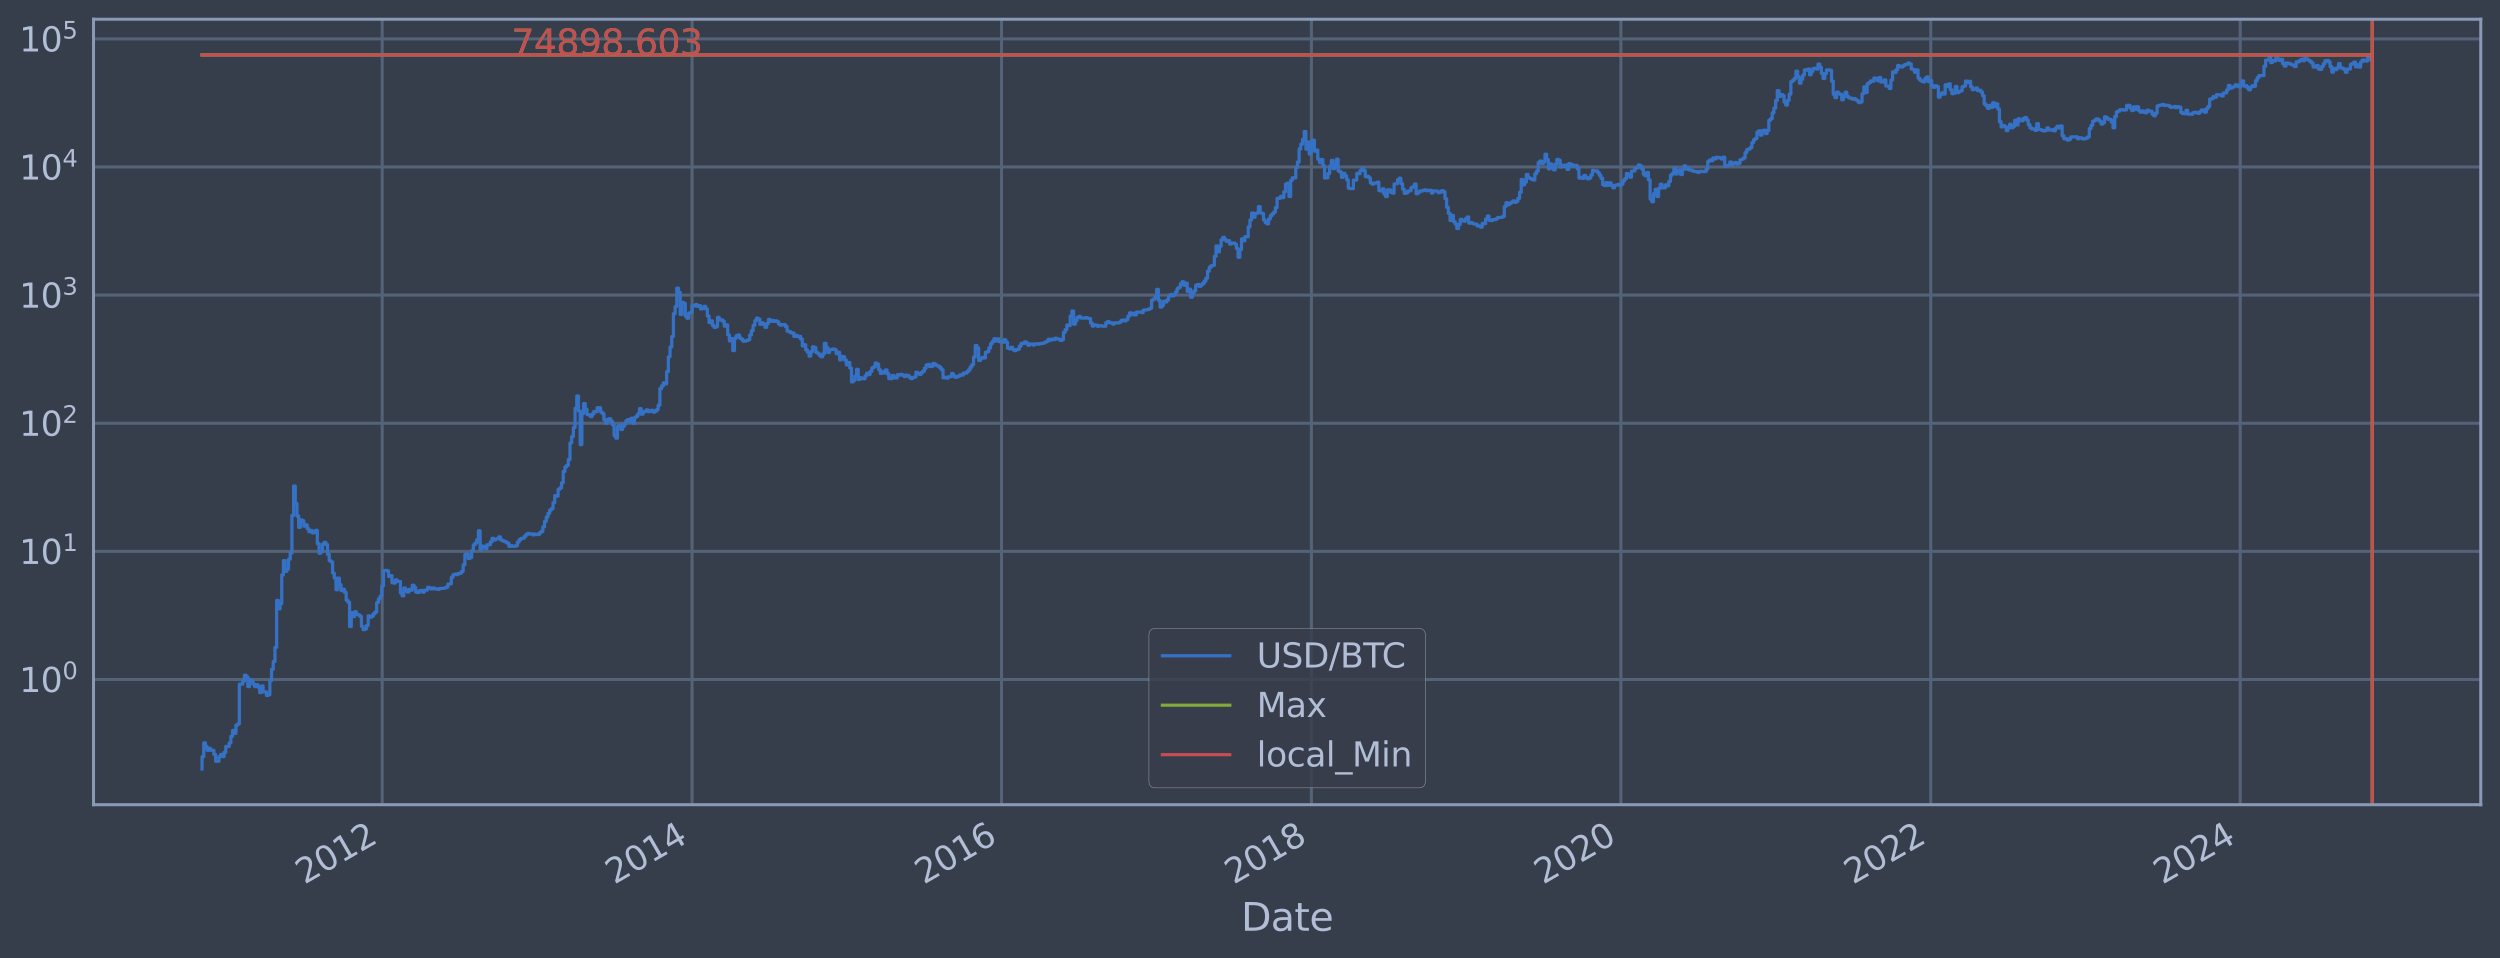 <?xml version="1.0" encoding="utf-8" standalone="no"?>
<!DOCTYPE svg PUBLIC "-//W3C//DTD SVG 1.1//EN"
  "http://www.w3.org/Graphics/SVG/1.1/DTD/svg11.dtd">
<svg xmlns:xlink="http://www.w3.org/1999/xlink" width="934.976pt" height="358.291pt" viewBox="0 0 934.976 358.291" xmlns="http://www.w3.org/2000/svg" version="1.1">
 <defs>
  <style type="text/css">*{stroke-linejoin: round; stroke-linecap: butt}</style>
 </defs>
 <g id="figure_1">
  <g id="patch_1">
   <path d="M 0 358.291 
L 934.976 358.291 
L 934.976 0 
L 0 0 
z
" style="fill: #373e4b"/>
  </g>
  <g id="axes_1">
   <g id="patch_2">
    <path d="M 34.976 300.96 
L 927.776 300.96 
L 927.776 7.2 
L 34.976 7.2 
z
" style="fill: #373e4b"/>
   </g>
   <g id="matplotlib.axis_1">
    <g id="xtick_1">
     <g id="line2d_1">
      <path d="M 142.937 300.96 
L 142.937 7.2 
" clip-path="url(#pe7f52a1f06)" style="fill: none; stroke: #546379; stroke-width: 1.12; stroke-linecap: square"/>
     </g>
     <g id="line2d_2"/>
     <g id="text_1">
      <!-- 2012 -->
      <g style="fill: #b1bed6" transform="translate(113.856 330.885) rotate(-30) scale(0.126 -0.126)">
       <defs>
        <path id="DejaVuSans-32" d="M 1228 531 
L 3431 531 
L 3431 0 
L 469 0 
L 469 531 
Q 828 903 1448 1529 
Q 2069 2156 2228 2338 
Q 2531 2678 2651 2914 
Q 2772 3150 2772 3378 
Q 2772 3750 2511 3984 
Q 2250 4219 1831 4219 
Q 1534 4219 1204 4116 
Q 875 4013 500 3803 
L 500 4441 
Q 881 4594 1212 4672 
Q 1544 4750 1819 4750 
Q 2544 4750 2975 4387 
Q 3406 4025 3406 3419 
Q 3406 3131 3298 2873 
Q 3191 2616 2906 2266 
Q 2828 2175 2409 1742 
Q 1991 1309 1228 531 
z
" transform="scale(0.016)"/>
        <path id="DejaVuSans-30" d="M 2034 4250 
Q 1547 4250 1301 3770 
Q 1056 3291 1056 2328 
Q 1056 1369 1301 889 
Q 1547 409 2034 409 
Q 2525 409 2770 889 
Q 3016 1369 3016 2328 
Q 3016 3291 2770 3770 
Q 2525 4250 2034 4250 
z
M 2034 4750 
Q 2819 4750 3233 4129 
Q 3647 3509 3647 2328 
Q 3647 1150 3233 529 
Q 2819 -91 2034 -91 
Q 1250 -91 836 529 
Q 422 1150 422 2328 
Q 422 3509 836 4129 
Q 1250 4750 2034 4750 
z
" transform="scale(0.016)"/>
        <path id="DejaVuSans-31" d="M 794 531 
L 1825 531 
L 1825 4091 
L 703 3866 
L 703 4441 
L 1819 4666 
L 2450 4666 
L 2450 531 
L 3481 531 
L 3481 0 
L 794 0 
L 794 531 
z
" transform="scale(0.016)"/>
       </defs>
       <use xlink:href="#DejaVuSans-32"/>
       <use xlink:href="#DejaVuSans-30" x="63.623"/>
       <use xlink:href="#DejaVuSans-31" x="127.246"/>
       <use xlink:href="#DejaVuSans-32" x="190.869"/>
      </g>
     </g>
    </g>
    <g id="xtick_2">
     <g id="line2d_3">
      <path d="M 258.829 300.96 
L 258.829 7.2 
" clip-path="url(#pe7f52a1f06)" style="fill: none; stroke: #546379; stroke-width: 1.12; stroke-linecap: square"/>
     </g>
     <g id="line2d_4"/>
     <g id="text_2">
      <!-- 2014 -->
      <g style="fill: #b1bed6" transform="translate(229.748 330.885) rotate(-30) scale(0.126 -0.126)">
       <defs>
        <path id="DejaVuSans-34" d="M 2419 4116 
L 825 1625 
L 2419 1625 
L 2419 4116 
z
M 2253 4666 
L 3047 4666 
L 3047 1625 
L 3713 1625 
L 3713 1100 
L 3047 1100 
L 3047 0 
L 2419 0 
L 2419 1100 
L 313 1100 
L 313 1709 
L 2253 4666 
z
" transform="scale(0.016)"/>
       </defs>
       <use xlink:href="#DejaVuSans-32"/>
       <use xlink:href="#DejaVuSans-30" x="63.623"/>
       <use xlink:href="#DejaVuSans-31" x="127.246"/>
       <use xlink:href="#DejaVuSans-34" x="190.869"/>
      </g>
     </g>
    </g>
    <g id="xtick_3">
     <g id="line2d_5">
      <path d="M 374.563 300.96 
L 374.563 7.2 
" clip-path="url(#pe7f52a1f06)" style="fill: none; stroke: #546379; stroke-width: 1.12; stroke-linecap: square"/>
     </g>
     <g id="line2d_6"/>
     <g id="text_3">
      <!-- 2016 -->
      <g style="fill: #b1bed6" transform="translate(345.482 330.885) rotate(-30) scale(0.126 -0.126)">
       <defs>
        <path id="DejaVuSans-36" d="M 2113 2584 
Q 1688 2584 1439 2293 
Q 1191 2003 1191 1497 
Q 1191 994 1439 701 
Q 1688 409 2113 409 
Q 2538 409 2786 701 
Q 3034 994 3034 1497 
Q 3034 2003 2786 2293 
Q 2538 2584 2113 2584 
z
M 3366 4563 
L 3366 3988 
Q 3128 4100 2886 4159 
Q 2644 4219 2406 4219 
Q 1781 4219 1451 3797 
Q 1122 3375 1075 2522 
Q 1259 2794 1537 2939 
Q 1816 3084 2150 3084 
Q 2853 3084 3261 2657 
Q 3669 2231 3669 1497 
Q 3669 778 3244 343 
Q 2819 -91 2113 -91 
Q 1303 -91 875 529 
Q 447 1150 447 2328 
Q 447 3434 972 4092 
Q 1497 4750 2381 4750 
Q 2619 4750 2861 4703 
Q 3103 4656 3366 4563 
z
" transform="scale(0.016)"/>
       </defs>
       <use xlink:href="#DejaVuSans-32"/>
       <use xlink:href="#DejaVuSans-30" x="63.623"/>
       <use xlink:href="#DejaVuSans-31" x="127.246"/>
       <use xlink:href="#DejaVuSans-36" x="190.869"/>
      </g>
     </g>
    </g>
    <g id="xtick_4">
     <g id="line2d_7">
      <path d="M 490.455 300.96 
L 490.455 7.2 
" clip-path="url(#pe7f52a1f06)" style="fill: none; stroke: #546379; stroke-width: 1.12; stroke-linecap: square"/>
     </g>
     <g id="line2d_8"/>
     <g id="text_4">
      <!-- 2018 -->
      <g style="fill: #b1bed6" transform="translate(461.374 330.885) rotate(-30) scale(0.126 -0.126)">
       <defs>
        <path id="DejaVuSans-38" d="M 2034 2216 
Q 1584 2216 1326 1975 
Q 1069 1734 1069 1313 
Q 1069 891 1326 650 
Q 1584 409 2034 409 
Q 2484 409 2743 651 
Q 3003 894 3003 1313 
Q 3003 1734 2745 1975 
Q 2488 2216 2034 2216 
z
M 1403 2484 
Q 997 2584 770 2862 
Q 544 3141 544 3541 
Q 544 4100 942 4425 
Q 1341 4750 2034 4750 
Q 2731 4750 3128 4425 
Q 3525 4100 3525 3541 
Q 3525 3141 3298 2862 
Q 3072 2584 2669 2484 
Q 3125 2378 3379 2068 
Q 3634 1759 3634 1313 
Q 3634 634 3220 271 
Q 2806 -91 2034 -91 
Q 1263 -91 848 271 
Q 434 634 434 1313 
Q 434 1759 690 2068 
Q 947 2378 1403 2484 
z
M 1172 3481 
Q 1172 3119 1398 2916 
Q 1625 2713 2034 2713 
Q 2441 2713 2670 2916 
Q 2900 3119 2900 3481 
Q 2900 3844 2670 4047 
Q 2441 4250 2034 4250 
Q 1625 4250 1398 4047 
Q 1172 3844 1172 3481 
z
" transform="scale(0.016)"/>
       </defs>
       <use xlink:href="#DejaVuSans-32"/>
       <use xlink:href="#DejaVuSans-30" x="63.623"/>
       <use xlink:href="#DejaVuSans-31" x="127.246"/>
       <use xlink:href="#DejaVuSans-38" x="190.869"/>
      </g>
     </g>
    </g>
    <g id="xtick_5">
     <g id="line2d_9">
      <path d="M 606.188 300.96 
L 606.188 7.2 
" clip-path="url(#pe7f52a1f06)" style="fill: none; stroke: #546379; stroke-width: 1.12; stroke-linecap: square"/>
     </g>
     <g id="line2d_10"/>
     <g id="text_5">
      <!-- 2020 -->
      <g style="fill: #b1bed6" transform="translate(577.107 330.885) rotate(-30) scale(0.126 -0.126)">
       <use xlink:href="#DejaVuSans-32"/>
       <use xlink:href="#DejaVuSans-30" x="63.623"/>
       <use xlink:href="#DejaVuSans-32" x="127.246"/>
       <use xlink:href="#DejaVuSans-30" x="190.869"/>
      </g>
     </g>
    </g>
    <g id="xtick_6">
     <g id="line2d_11">
      <path d="M 722.08 300.96 
L 722.08 7.2 
" clip-path="url(#pe7f52a1f06)" style="fill: none; stroke: #546379; stroke-width: 1.12; stroke-linecap: square"/>
     </g>
     <g id="line2d_12"/>
     <g id="text_6">
      <!-- 2022 -->
      <g style="fill: #b1bed6" transform="translate(692.999 330.885) rotate(-30) scale(0.126 -0.126)">
       <use xlink:href="#DejaVuSans-32"/>
       <use xlink:href="#DejaVuSans-30" x="63.623"/>
       <use xlink:href="#DejaVuSans-32" x="127.246"/>
       <use xlink:href="#DejaVuSans-32" x="190.869"/>
      </g>
     </g>
    </g>
    <g id="xtick_7">
     <g id="line2d_13">
      <path d="M 837.814 300.96 
L 837.814 7.2 
" clip-path="url(#pe7f52a1f06)" style="fill: none; stroke: #546379; stroke-width: 1.12; stroke-linecap: square"/>
     </g>
     <g id="line2d_14"/>
     <g id="text_7">
      <!-- 2024 -->
      <g style="fill: #b1bed6" transform="translate(808.733 330.885) rotate(-30) scale(0.126 -0.126)">
       <use xlink:href="#DejaVuSans-32"/>
       <use xlink:href="#DejaVuSans-30" x="63.623"/>
       <use xlink:href="#DejaVuSans-32" x="127.246"/>
       <use xlink:href="#DejaVuSans-34" x="190.869"/>
      </g>
     </g>
    </g>
    <g id="text_8">
     <!-- Date -->
     <g style="fill: #b1bed6" transform="translate(464.167 348.096) scale(0.144 -0.144)">
      <defs>
       <path id="DejaVuSans-44" d="M 1259 4147 
L 1259 519 
L 2022 519 
Q 2988 519 3436 956 
Q 3884 1394 3884 2338 
Q 3884 3275 3436 3711 
Q 2988 4147 2022 4147 
L 1259 4147 
z
M 628 4666 
L 1925 4666 
Q 3281 4666 3915 4102 
Q 4550 3538 4550 2338 
Q 4550 1131 3912 565 
Q 3275 0 1925 0 
L 628 0 
L 628 4666 
z
" transform="scale(0.016)"/>
       <path id="DejaVuSans-61" d="M 2194 1759 
Q 1497 1759 1228 1600 
Q 959 1441 959 1056 
Q 959 750 1161 570 
Q 1363 391 1709 391 
Q 2188 391 2477 730 
Q 2766 1069 2766 1631 
L 2766 1759 
L 2194 1759 
z
M 3341 1997 
L 3341 0 
L 2766 0 
L 2766 531 
Q 2569 213 2275 61 
Q 1981 -91 1556 -91 
Q 1019 -91 701 211 
Q 384 513 384 1019 
Q 384 1609 779 1909 
Q 1175 2209 1959 2209 
L 2766 2209 
L 2766 2266 
Q 2766 2663 2505 2880 
Q 2244 3097 1772 3097 
Q 1472 3097 1187 3025 
Q 903 2953 641 2809 
L 641 3341 
Q 956 3463 1253 3523 
Q 1550 3584 1831 3584 
Q 2591 3584 2966 3190 
Q 3341 2797 3341 1997 
z
" transform="scale(0.016)"/>
       <path id="DejaVuSans-74" d="M 1172 4494 
L 1172 3500 
L 2356 3500 
L 2356 3053 
L 1172 3053 
L 1172 1153 
Q 1172 725 1289 603 
Q 1406 481 1766 481 
L 2356 481 
L 2356 0 
L 1766 0 
Q 1100 0 847 248 
Q 594 497 594 1153 
L 594 3053 
L 172 3053 
L 172 3500 
L 594 3500 
L 594 4494 
L 1172 4494 
z
" transform="scale(0.016)"/>
       <path id="DejaVuSans-65" d="M 3597 1894 
L 3597 1613 
L 953 1613 
Q 991 1019 1311 708 
Q 1631 397 2203 397 
Q 2534 397 2845 478 
Q 3156 559 3463 722 
L 3463 178 
Q 3153 47 2828 -22 
Q 2503 -91 2169 -91 
Q 1331 -91 842 396 
Q 353 884 353 1716 
Q 353 2575 817 3079 
Q 1281 3584 2069 3584 
Q 2775 3584 3186 3129 
Q 3597 2675 3597 1894 
z
M 3022 2063 
Q 3016 2534 2758 2815 
Q 2500 3097 2075 3097 
Q 1594 3097 1305 2825 
Q 1016 2553 972 2059 
L 3022 2063 
z
" transform="scale(0.016)"/>
      </defs>
      <use xlink:href="#DejaVuSans-44"/>
      <use xlink:href="#DejaVuSans-61" x="77.002"/>
      <use xlink:href="#DejaVuSans-74" x="138.281"/>
      <use xlink:href="#DejaVuSans-65" x="177.49"/>
     </g>
    </g>
   </g>
   <g id="matplotlib.axis_2">
    <g id="ytick_1">
     <g id="line2d_15">
      <path d="M 34.976 254.116 
L 927.776 254.116 
" clip-path="url(#pe7f52a1f06)" style="fill: none; stroke: #546379; stroke-width: 1.12; stroke-linecap: square"/>
     </g>
     <g id="line2d_16"/>
     <g id="text_9">
      <!-- $\mathdefault{10^{0}}$ -->
      <g style="fill: #b1bed6" transform="translate(7.2 258.903) scale(0.126 -0.126)">
       <use xlink:href="#DejaVuSans-31" transform="translate(0 0.766)"/>
       <use xlink:href="#DejaVuSans-30" transform="translate(63.623 0.766)"/>
       <use xlink:href="#DejaVuSans-30" transform="translate(128.203 39.047) scale(0.7)"/>
      </g>
     </g>
    </g>
    <g id="ytick_2">
     <g id="line2d_17">
      <path d="M 34.976 206.2 
L 927.776 206.2 
" clip-path="url(#pe7f52a1f06)" style="fill: none; stroke: #546379; stroke-width: 1.12; stroke-linecap: square"/>
     </g>
     <g id="line2d_18"/>
     <g id="text_10">
      <!-- $\mathdefault{10^{1}}$ -->
      <g style="fill: #b1bed6" transform="translate(7.2 210.987) scale(0.126 -0.126)">
       <use xlink:href="#DejaVuSans-31" transform="translate(0 0.684)"/>
       <use xlink:href="#DejaVuSans-30" transform="translate(63.623 0.684)"/>
       <use xlink:href="#DejaVuSans-31" transform="translate(128.203 38.966) scale(0.7)"/>
      </g>
     </g>
    </g>
    <g id="ytick_3">
     <g id="line2d_19">
      <path d="M 34.976 158.285 
L 927.776 158.285 
" clip-path="url(#pe7f52a1f06)" style="fill: none; stroke: #546379; stroke-width: 1.12; stroke-linecap: square"/>
     </g>
     <g id="line2d_20"/>
     <g id="text_11">
      <!-- $\mathdefault{10^{2}}$ -->
      <g style="fill: #b1bed6" transform="translate(7.2 163.072) scale(0.126 -0.126)">
       <use xlink:href="#DejaVuSans-31" transform="translate(0 0.766)"/>
       <use xlink:href="#DejaVuSans-30" transform="translate(63.623 0.766)"/>
       <use xlink:href="#DejaVuSans-32" transform="translate(128.203 39.047) scale(0.7)"/>
      </g>
     </g>
    </g>
    <g id="ytick_4">
     <g id="line2d_21">
      <path d="M 34.976 110.369 
L 927.776 110.369 
" clip-path="url(#pe7f52a1f06)" style="fill: none; stroke: #546379; stroke-width: 1.12; stroke-linecap: square"/>
     </g>
     <g id="line2d_22"/>
     <g id="text_12">
      <!-- $\mathdefault{10^{3}}$ -->
      <g style="fill: #b1bed6" transform="translate(7.2 115.156) scale(0.126 -0.126)">
       <defs>
        <path id="DejaVuSans-33" d="M 2597 2516 
Q 3050 2419 3304 2112 
Q 3559 1806 3559 1356 
Q 3559 666 3084 287 
Q 2609 -91 1734 -91 
Q 1441 -91 1130 -33 
Q 819 25 488 141 
L 488 750 
Q 750 597 1062 519 
Q 1375 441 1716 441 
Q 2309 441 2620 675 
Q 2931 909 2931 1356 
Q 2931 1769 2642 2001 
Q 2353 2234 1838 2234 
L 1294 2234 
L 1294 2753 
L 1863 2753 
Q 2328 2753 2575 2939 
Q 2822 3125 2822 3475 
Q 2822 3834 2567 4026 
Q 2313 4219 1838 4219 
Q 1578 4219 1281 4162 
Q 984 4106 628 3988 
L 628 4550 
Q 988 4650 1302 4700 
Q 1616 4750 1894 4750 
Q 2613 4750 3031 4423 
Q 3450 4097 3450 3541 
Q 3450 3153 3228 2886 
Q 3006 2619 2597 2516 
z
" transform="scale(0.016)"/>
       </defs>
       <use xlink:href="#DejaVuSans-31" transform="translate(0 0.766)"/>
       <use xlink:href="#DejaVuSans-30" transform="translate(63.623 0.766)"/>
       <use xlink:href="#DejaVuSans-33" transform="translate(128.203 39.047) scale(0.7)"/>
      </g>
     </g>
    </g>
    <g id="ytick_5">
     <g id="line2d_23">
      <path d="M 34.976 62.454 
L 927.776 62.454 
" clip-path="url(#pe7f52a1f06)" style="fill: none; stroke: #546379; stroke-width: 1.12; stroke-linecap: square"/>
     </g>
     <g id="line2d_24"/>
     <g id="text_13">
      <!-- $\mathdefault{10^{4}}$ -->
      <g style="fill: #b1bed6" transform="translate(7.2 67.241) scale(0.126 -0.126)">
       <use xlink:href="#DejaVuSans-31" transform="translate(0 0.684)"/>
       <use xlink:href="#DejaVuSans-30" transform="translate(63.623 0.684)"/>
       <use xlink:href="#DejaVuSans-34" transform="translate(128.203 38.966) scale(0.7)"/>
      </g>
     </g>
    </g>
    <g id="ytick_6">
     <g id="line2d_25">
      <path d="M 34.976 14.538 
L 927.776 14.538 
" clip-path="url(#pe7f52a1f06)" style="fill: none; stroke: #546379; stroke-width: 1.12; stroke-linecap: square"/>
     </g>
     <g id="line2d_26"/>
     <g id="text_14">
      <!-- $\mathdefault{10^{5}}$ -->
      <g style="fill: #b1bed6" transform="translate(7.2 19.325) scale(0.126 -0.126)">
       <defs>
        <path id="DejaVuSans-35" d="M 691 4666 
L 3169 4666 
L 3169 4134 
L 1269 4134 
L 1269 2991 
Q 1406 3038 1543 3061 
Q 1681 3084 1819 3084 
Q 2600 3084 3056 2656 
Q 3513 2228 3513 1497 
Q 3513 744 3044 326 
Q 2575 -91 1722 -91 
Q 1428 -91 1123 -41 
Q 819 9 494 109 
L 494 744 
Q 775 591 1075 516 
Q 1375 441 1709 441 
Q 2250 441 2565 725 
Q 2881 1009 2881 1497 
Q 2881 1984 2565 2268 
Q 2250 2553 1709 2553 
Q 1456 2553 1204 2497 
Q 953 2441 691 2322 
L 691 4666 
z
" transform="scale(0.016)"/>
       </defs>
       <use xlink:href="#DejaVuSans-31" transform="translate(0 0.684)"/>
       <use xlink:href="#DejaVuSans-30" transform="translate(63.623 0.684)"/>
       <use xlink:href="#DejaVuSans-35" transform="translate(128.203 38.966) scale(0.7)"/>
      </g>
     </g>
    </g>
    <g id="ytick_7">
     <g id="line2d_27"/>
    </g>
    <g id="ytick_8">
     <g id="line2d_28"/>
    </g>
    <g id="ytick_9">
     <g id="line2d_29"/>
    </g>
    <g id="ytick_10">
     <g id="line2d_30"/>
    </g>
    <g id="ytick_11">
     <g id="line2d_31"/>
    </g>
    <g id="ytick_12">
     <g id="line2d_32"/>
    </g>
    <g id="ytick_13">
     <g id="line2d_33"/>
    </g>
    <g id="ytick_14">
     <g id="line2d_34"/>
    </g>
    <g id="ytick_15">
     <g id="line2d_35"/>
    </g>
    <g id="ytick_16">
     <g id="line2d_36"/>
    </g>
    <g id="ytick_17">
     <g id="line2d_37"/>
    </g>
    <g id="ytick_18">
     <g id="line2d_38"/>
    </g>
    <g id="ytick_19">
     <g id="line2d_39"/>
    </g>
    <g id="ytick_20">
     <g id="line2d_40"/>
    </g>
    <g id="ytick_21">
     <g id="line2d_41"/>
    </g>
    <g id="ytick_22">
     <g id="line2d_42"/>
    </g>
    <g id="ytick_23">
     <g id="line2d_43"/>
    </g>
    <g id="ytick_24">
     <g id="line2d_44"/>
    </g>
    <g id="ytick_25">
     <g id="line2d_45"/>
    </g>
    <g id="ytick_26">
     <g id="line2d_46"/>
    </g>
    <g id="ytick_27">
     <g id="line2d_47"/>
    </g>
    <g id="ytick_28">
     <g id="line2d_48"/>
    </g>
    <g id="ytick_29">
     <g id="line2d_49"/>
    </g>
    <g id="ytick_30">
     <g id="line2d_50"/>
    </g>
    <g id="ytick_31">
     <g id="line2d_51"/>
    </g>
    <g id="ytick_32">
     <g id="line2d_52"/>
    </g>
    <g id="ytick_33">
     <g id="line2d_53"/>
    </g>
    <g id="ytick_34">
     <g id="line2d_54"/>
    </g>
    <g id="ytick_35">
     <g id="line2d_55"/>
    </g>
    <g id="ytick_36">
     <g id="line2d_56"/>
    </g>
    <g id="ytick_37">
     <g id="line2d_57"/>
    </g>
    <g id="ytick_38">
     <g id="line2d_58"/>
    </g>
    <g id="ytick_39">
     <g id="line2d_59"/>
    </g>
    <g id="ytick_40">
     <g id="line2d_60"/>
    </g>
    <g id="ytick_41">
     <g id="line2d_61"/>
    </g>
    <g id="ytick_42">
     <g id="line2d_62"/>
    </g>
    <g id="ytick_43">
     <g id="line2d_63"/>
    </g>
    <g id="ytick_44">
     <g id="line2d_64"/>
    </g>
    <g id="ytick_45">
     <g id="line2d_65"/>
    </g>
    <g id="ytick_46">
     <g id="line2d_66"/>
    </g>
    <g id="ytick_47">
     <g id="line2d_67"/>
    </g>
    <g id="ytick_48">
     <g id="line2d_68"/>
    </g>
    <g id="ytick_49">
     <g id="line2d_69"/>
    </g>
    <g id="ytick_50">
     <g id="line2d_70"/>
    </g>
    <g id="ytick_51">
     <g id="line2d_71"/>
    </g>
    <g id="ytick_52">
     <g id="line2d_72"/>
    </g>
    <g id="ytick_53">
     <g id="line2d_73"/>
    </g>
    <g id="ytick_54">
     <g id="line2d_74"/>
    </g>
   </g>
   <g id="line2d_75">
    <path d="M 75.558 287.607 
L 75.558 282.964 
L 76.192 282.964 
L 76.192 277.827 
L 76.826 277.827 
L 76.826 279.17 
L 77.46 279.17 
L 77.46 280.605 
L 78.094 280.605 
L 78.094 279.875 
L 78.729 279.875 
L 78.729 280.605 
L 79.997 280.605 
L 79.997 282.148 
L 80.631 282.148 
L 80.631 284.699 
L 81.899 284.699 
L 81.899 282.964 
L 82.534 282.964 
L 82.534 282.148 
L 83.168 282.148 
L 83.168 282.964 
L 83.802 282.964 
L 83.802 281.362 
L 84.436 281.362 
L 84.436 279.17 
L 85.704 279.17 
L 85.704 277.827 
L 86.338 277.827 
L 86.338 275.376 
L 86.973 275.376 
L 86.973 273.183 
L 87.607 273.183 
L 87.607 274.251 
L 88.241 274.251 
L 88.241 271.2 
L 88.875 271.2 
L 88.875 270.732 
L 89.509 270.732 
L 89.509 255.851 
L 90.778 255.851 
L 90.778 254.75 
L 91.412 254.75 
L 91.412 252.514 
L 92.046 252.514 
L 92.046 253.1 
L 92.68 253.1 
L 92.68 256.776 
L 93.314 256.776 
L 93.314 254.116 
L 93.948 254.116 
L 93.948 254.75 
L 94.583 254.75 
L 94.583 255.851 
L 95.217 255.851 
L 95.217 256.776 
L 95.851 256.776 
L 95.851 256.078 
L 96.485 256.078 
L 96.485 257.014 
L 97.119 257.014 
L 97.119 259.021 
L 97.753 259.021 
L 97.753 256.541 
L 98.387 256.541 
L 98.387 258.759 
L 99.656 258.759 
L 99.656 260.102 
L 100.29 260.102 
L 100.29 259.827 
L 100.924 259.827 
L 100.924 254.536 
L 101.558 254.536 
L 101.558 250.322 
L 102.192 250.322 
L 102.192 247.413 
L 102.827 247.413 
L 102.827 242.117 
L 103.461 242.117 
L 103.461 224.552 
L 104.095 224.552 
L 104.095 227.693 
L 104.729 227.693 
L 104.729 225.741 
L 105.363 225.741 
L 105.363 215.005 
L 105.997 215.005 
L 105.997 209.656 
L 106.631 209.656 
L 106.631 213.682 
L 107.266 213.682 
L 107.266 212.835 
L 107.9 212.835 
L 107.9 209.146 
L 108.534 209.146 
L 108.534 206.899 
L 109.168 206.899 
L 109.168 192.789 
L 109.802 192.789 
L 109.802 181.776 
L 110.436 181.776 
L 110.436 188.279 
L 111.071 188.279 
L 111.071 192.986 
L 111.705 192.986 
L 111.705 197.229 
L 112.339 197.229 
L 112.339 194.46 
L 112.973 194.46 
L 112.973 194.734 
L 113.607 194.734 
L 113.607 196.761 
L 114.241 196.761 
L 114.241 196.29 
L 114.876 196.29 
L 114.876 197.666 
L 115.51 197.666 
L 115.51 198.83 
L 116.144 198.83 
L 116.144 198.411 
L 116.778 198.411 
L 116.778 199.303 
L 117.412 199.303 
L 117.412 199.05 
L 118.046 199.05 
L 118.046 198.354 
L 118.68 198.354 
L 118.68 203.292 
L 119.315 203.292 
L 119.315 206.92 
L 119.949 206.92 
L 119.949 206.346 
L 120.583 206.346 
L 120.583 203.547 
L 121.217 203.547 
L 121.217 202.844 
L 121.851 202.844 
L 121.851 203.657 
L 122.485 203.657 
L 122.485 207.311 
L 123.12 207.311 
L 123.12 209.68 
L 123.754 209.68 
L 123.754 210.153 
L 124.388 210.153 
L 124.388 214.348 
L 125.022 214.348 
L 125.022 216.181 
L 125.656 216.181 
L 125.656 220.541 
L 126.29 220.541 
L 126.29 216.215 
L 126.924 216.215 
L 126.924 218.679 
L 127.559 218.679 
L 127.559 220.875 
L 128.193 220.875 
L 128.193 220.376 
L 128.827 220.376 
L 128.827 221.517 
L 129.461 221.517 
L 129.461 224.452 
L 130.095 224.452 
L 130.095 225.216 
L 130.729 225.216 
L 130.729 234.312 
L 131.364 234.312 
L 131.364 229.145 
L 131.998 229.145 
L 131.998 230.572 
L 132.632 230.572 
L 132.632 228.772 
L 133.266 228.772 
L 133.266 229.782 
L 133.9 229.782 
L 133.9 229.976 
L 134.534 229.976 
L 134.534 230.505 
L 135.169 230.505 
L 135.169 234.232 
L 135.803 234.232 
L 135.803 235.469 
L 136.437 235.469 
L 136.437 235.215 
L 137.071 235.215 
L 137.071 233.914 
L 137.705 233.914 
L 137.705 230.305 
L 138.339 230.305 
L 138.339 230.842 
L 138.973 230.842 
L 138.973 230.438 
L 139.608 230.438 
L 139.608 229.525 
L 140.242 229.525 
L 140.242 228.896 
L 140.876 228.896 
L 140.876 225.372 
L 141.51 225.372 
L 141.51 224.006 
L 142.144 224.006 
L 142.144 222.956 
L 142.778 222.956 
L 142.778 219.139 
L 143.413 219.139 
L 143.413 213.445 
L 144.047 213.445 
L 144.047 213.327 
L 144.681 213.327 
L 144.681 213.504 
L 145.315 213.504 
L 145.315 215.585 
L 145.949 215.585 
L 145.949 215.261 
L 146.583 215.261 
L 146.583 217.898 
L 147.218 217.898 
L 147.218 218.081 
L 147.852 218.081 
L 147.852 216.865 
L 148.486 216.865 
L 148.486 217.393 
L 149.754 217.464 
L 149.754 221.735 
L 150.388 221.735 
L 150.388 222.817 
L 151.022 222.817 
L 151.022 219.928 
L 151.657 219.928 
L 151.657 220.708 
L 152.291 220.708 
L 152.291 221.43 
L 152.925 221.43 
L 152.925 220.417 
L 153.559 220.417 
L 153.559 220.708 
L 154.193 220.708 
L 154.193 218.869 
L 154.827 218.869 
L 154.827 219.688 
L 155.462 219.688 
L 155.462 221.43 
L 156.096 221.43 
L 156.096 221.604 
L 156.73 221.604 
L 156.73 220.875 
L 157.998 220.791 
L 157.998 221.474 
L 158.632 221.474 
L 158.632 220.749 
L 159.901 220.666 
L 159.901 219.649 
L 160.535 219.649 
L 160.535 219.848 
L 161.169 219.848 
L 161.169 220.253 
L 161.803 220.253 
L 161.803 219.888 
L 162.437 219.888 
L 162.437 220.212 
L 163.706 220.212 
L 163.706 220.417 
L 164.34 220.417 
L 164.34 220.09 
L 166.242 220.009 
L 166.242 219.888 
L 166.876 219.888 
L 166.876 219.53 
L 167.511 219.53 
L 167.511 218.415 
L 168.779 218.34 
L 168.779 215.914 
L 169.413 215.914 
L 169.413 214.973 
L 170.047 214.973 
L 170.047 214.721 
L 170.681 214.721 
L 170.681 214.91 
L 171.315 214.91 
L 171.315 214.503 
L 171.95 214.503 
L 171.95 214.348 
L 172.584 214.348 
L 172.584 213.682 
L 173.218 213.682 
L 173.218 211.238 
L 173.852 211.238 
L 173.852 207.333 
L 174.486 207.333 
L 174.486 207.202 
L 175.12 207.202 
L 175.12 208.86 
L 175.755 208.86 
L 175.755 208.509 
L 176.389 208.509 
L 176.389 205.952 
L 177.023 205.952 
L 177.023 203.786 
L 177.657 203.786 
L 177.657 203.112 
L 178.291 203.112 
L 178.291 201.892 
L 178.925 201.892 
L 178.925 198.497 
L 179.559 198.497 
L 179.559 205.666 
L 180.194 205.666 
L 180.194 204.236 
L 180.828 204.236 
L 180.828 204.388 
L 181.462 204.388 
L 181.462 205.145 
L 182.096 205.145 
L 182.096 203.712 
L 183.364 203.768 
L 183.364 202.686 
L 183.999 202.686 
L 183.999 201.341 
L 184.633 201.341 
L 184.633 201.926 
L 185.267 201.926 
L 185.267 201.623 
L 185.901 201.623 
L 185.901 201.424 
L 186.535 201.424 
L 186.535 200.789 
L 187.169 200.789 
L 187.169 201.892 
L 187.804 201.892 
L 187.804 202.234 
L 188.438 202.234 
L 188.438 202.441 
L 189.072 202.441 
L 189.072 202.756 
L 189.706 202.756 
L 189.706 203.184 
L 190.34 203.184 
L 190.34 204.35 
L 190.974 204.35 
L 190.974 204.104 
L 191.608 204.104 
L 191.608 204.274 
L 192.877 204.312 
L 192.877 204.085 
L 193.511 204.085 
L 193.511 202.721 
L 194.145 202.721 
L 194.145 201.859 
L 194.779 201.859 
L 194.779 201.358 
L 196.048 201.292 
L 196.048 200.597 
L 196.682 200.597 
L 196.682 199.878 
L 197.316 199.878 
L 197.316 199.498 
L 197.95 199.498 
L 197.95 199.756 
L 199.218 199.649 
L 199.218 200.032 
L 199.852 200.032 
L 199.852 199.725 
L 200.487 199.725 
L 200.487 199.924 
L 201.755 199.894 
L 201.755 199.213 
L 202.389 199.213 
L 202.389 198.743 
L 203.023 198.743 
L 203.023 197.04 
L 203.657 197.04 
L 203.657 195 
L 204.292 195 
L 204.292 193.354 
L 204.926 193.354 
L 204.926 192.006 
L 205.56 192.006 
L 205.56 190.761 
L 206.194 190.761 
L 206.194 190.242 
L 206.828 190.242 
L 206.828 188.008 
L 207.462 188.008 
L 207.462 185.378 
L 208.097 185.378 
L 208.097 185.547 
L 208.731 185.547 
L 208.731 182.981 
L 209.365 182.981 
L 209.365 182.523 
L 209.999 182.523 
L 209.999 180.582 
L 210.633 180.582 
L 210.633 176.337 
L 211.267 176.337 
L 211.267 174.626 
L 211.901 174.626 
L 211.901 174.058 
L 212.536 174.058 
L 212.536 171.845 
L 213.17 171.845 
L 213.17 165.633 
L 213.804 165.633 
L 213.804 163.245 
L 214.438 163.245 
L 214.438 159.907 
L 215.072 159.907 
L 215.072 152.666 
L 215.706 152.666 
L 215.706 148.079 
L 216.341 148.079 
L 216.341 153.658 
L 216.975 153.658 
L 216.975 166.28 
L 217.609 166.28 
L 217.609 154.679 
L 218.243 154.679 
L 218.243 150.915 
L 218.877 150.915 
L 218.877 153.067 
L 219.511 153.067 
L 219.511 155.018 
L 220.145 155.018 
L 220.145 155.2 
L 220.78 155.2 
L 220.78 155.799 
L 221.414 155.799 
L 221.414 154.842 
L 222.048 154.842 
L 222.048 153.923 
L 223.316 154.028 
L 223.316 152.509 
L 224.585 152.46 
L 224.585 154.075 
L 225.219 154.075 
L 225.219 154.67 
L 225.853 154.67 
L 225.853 157.053 
L 226.487 157.053 
L 226.487 158.289 
L 227.121 158.289 
L 227.121 156.801 
L 227.755 156.801 
L 227.755 156.616 
L 228.39 156.616 
L 228.39 157.469 
L 229.024 157.469 
L 229.024 158.865 
L 229.658 158.865 
L 229.658 162.918 
L 230.292 162.918 
L 230.292 163.862 
L 230.926 163.862 
L 230.926 159.574 
L 231.56 159.574 
L 231.56 158.908 
L 232.194 158.908 
L 232.194 160.619 
L 232.829 160.619 
L 232.829 159.46 
L 233.463 159.46 
L 233.463 158.557 
L 234.097 158.557 
L 234.097 157.345 
L 234.731 157.345 
L 234.731 156.931 
L 235.365 156.931 
L 235.365 157.71 
L 235.999 157.71 
L 235.999 156.425 
L 236.634 156.425 
L 236.634 158.345 
L 237.268 158.345 
L 237.268 156.22 
L 237.902 156.22 
L 237.902 155.69 
L 238.536 155.69 
L 238.536 154.752 
L 239.17 154.752 
L 239.17 152.811 
L 239.804 152.811 
L 239.804 154.909 
L 240.439 154.909 
L 240.439 154.143 
L 241.073 154.143 
L 241.073 153.8 
L 241.707 153.8 
L 241.707 153.291 
L 242.341 153.291 
L 242.341 153.989 
L 242.975 153.989 
L 242.975 153.7 
L 243.609 153.7 
L 243.609 153.434 
L 244.243 153.434 
L 244.243 154.157 
L 244.878 154.157 
L 244.878 153.788 
L 245.512 153.788 
L 245.512 153.214 
L 246.146 153.214 
L 246.146 151.554 
L 246.78 151.554 
L 246.78 145.357 
L 247.414 145.357 
L 247.414 144.352 
L 248.048 144.352 
L 248.048 143.155 
L 248.683 143.155 
L 248.683 143.551 
L 249.317 143.551 
L 249.317 139.003 
L 249.951 139.003 
L 249.951 133.44 
L 250.585 133.44 
L 250.585 129.804 
L 251.219 129.804 
L 251.219 125.861 
L 251.853 125.861 
L 251.853 117.299 
L 252.487 117.299 
L 252.487 114.637 
L 253.122 114.637 
L 253.122 107.753 
L 253.756 107.753 
L 253.756 109.35 
L 254.39 109.35 
L 254.39 117.616 
L 255.024 117.616 
L 255.024 113.103 
L 255.658 113.103 
L 255.658 113.436 
L 256.292 113.436 
L 256.292 118.233 
L 256.927 118.233 
L 256.927 119.016 
L 257.561 119.016 
L 257.561 117.09 
L 258.195 117.09 
L 258.195 116.861 
L 258.829 116.861 
L 258.829 114.278 
L 259.463 114.278 
L 259.463 114.415 
L 260.097 114.415 
L 260.097 113.897 
L 260.732 113.897 
L 260.732 114.571 
L 261.366 114.571 
L 261.366 114.302 
L 262 114.302 
L 262 115.539 
L 262.634 115.539 
L 262.634 115.391 
L 263.268 115.391 
L 263.268 114.573 
L 263.902 114.573 
L 263.902 115.513 
L 264.536 115.513 
L 264.536 118.17 
L 265.171 118.17 
L 265.171 120.655 
L 265.805 120.655 
L 265.805 119.985 
L 266.439 119.985 
L 266.439 121.723 
L 267.073 121.723 
L 267.073 122.453 
L 267.707 122.453 
L 267.707 122.159 
L 268.341 122.159 
L 268.341 118.681 
L 268.976 118.681 
L 268.976 119.659 
L 270.244 119.623 
L 270.244 120.159 
L 270.878 120.159 
L 270.878 121.961 
L 271.512 121.961 
L 271.512 121.498 
L 272.146 121.498 
L 272.146 125.214 
L 272.78 125.214 
L 272.78 127.495 
L 273.415 127.495 
L 273.415 126.619 
L 274.049 126.619 
L 274.049 131.115 
L 274.683 131.115 
L 274.683 126.545 
L 275.317 126.545 
L 275.317 125.551 
L 275.951 125.551 
L 275.951 125.277 
L 276.585 125.277 
L 276.585 126.461 
L 277.22 126.461 
L 277.22 126.892 
L 277.854 126.892 
L 277.854 127.608 
L 279.122 127.567 
L 279.122 127.338 
L 279.756 127.338 
L 279.756 127.026 
L 280.39 127.026 
L 280.39 125.294 
L 281.025 125.294 
L 281.025 123.663 
L 281.659 123.663 
L 281.659 121.669 
L 282.293 121.669 
L 282.293 119.96 
L 282.927 119.96 
L 282.927 118.969 
L 283.561 118.969 
L 283.561 119.372 
L 284.195 119.372 
L 284.195 121.294 
L 284.829 121.294 
L 284.829 120.724 
L 285.464 120.724 
L 285.464 121.315 
L 286.098 121.315 
L 286.098 122.407 
L 286.732 122.407 
L 286.732 120.999 
L 287.366 120.999 
L 287.366 119.483 
L 288 119.483 
L 288 120.171 
L 288.634 120.171 
L 288.634 119.852 
L 289.269 119.852 
L 289.269 120.181 
L 289.903 120.181 
L 289.903 119.984 
L 290.537 119.984 
L 290.537 120.302 
L 291.171 120.302 
L 291.171 121.219 
L 291.805 121.219 
L 291.805 121.632 
L 292.439 121.632 
L 292.439 121.402 
L 293.708 121.385 
L 293.708 122.103 
L 294.342 122.103 
L 294.342 123.822 
L 294.976 123.822 
L 294.976 124.024 
L 295.61 124.024 
L 295.61 124.462 
L 296.878 124.52 
L 296.878 125.801 
L 297.513 125.801 
L 297.513 125.388 
L 298.147 125.388 
L 298.147 125.933 
L 298.781 125.933 
L 298.781 125.777 
L 299.415 125.777 
L 299.415 126.806 
L 300.049 126.806 
L 300.049 129.377 
L 300.683 129.377 
L 300.683 128.913 
L 301.318 128.913 
L 301.318 130.842 
L 301.952 130.842 
L 301.952 131.693 
L 302.586 131.693 
L 302.586 133.185 
L 303.22 133.185 
L 303.22 131.517 
L 303.854 131.517 
L 303.854 129.707 
L 304.488 129.707 
L 304.488 129.993 
L 305.122 129.993 
L 305.122 131.792 
L 305.757 131.792 
L 305.757 132.162 
L 306.391 132.162 
L 306.391 132.954 
L 307.025 132.954 
L 307.025 133.425 
L 307.659 133.425 
L 307.659 132.398 
L 308.293 132.398 
L 308.293 128.412 
L 308.927 128.412 
L 308.927 129.97 
L 309.562 129.97 
L 309.562 131.834 
L 310.196 131.834 
L 310.196 130.803 
L 310.83 130.803 
L 310.83 130.67 
L 311.464 130.67 
L 311.464 130.525 
L 312.098 130.525 
L 312.098 130.777 
L 312.732 130.777 
L 312.732 132.287 
L 313.366 132.287 
L 313.366 131.757 
L 314.001 131.757 
L 314.001 134.59 
L 314.635 134.59 
L 314.635 133.315 
L 315.269 133.315 
L 315.269 133.444 
L 315.903 133.444 
L 315.903 134.674 
L 316.537 134.674 
L 316.537 136.484 
L 317.171 136.484 
L 317.171 135.563 
L 317.806 135.563 
L 317.806 137.64 
L 318.44 137.64 
L 318.44 142.825 
L 319.074 142.825 
L 319.074 142.258 
L 319.708 142.258 
L 319.708 140.619 
L 320.342 140.619 
L 320.342 138.121 
L 320.976 138.121 
L 320.976 141.948 
L 321.611 141.948 
L 321.611 141.252 
L 322.245 141.252 
L 322.245 141.509 
L 322.879 141.509 
L 322.879 141.658 
L 323.513 141.658 
L 323.513 140.549 
L 324.147 140.549 
L 324.147 139.571 
L 324.781 139.571 
L 324.781 140.072 
L 325.415 140.072 
L 325.415 138.928 
L 326.05 138.928 
L 326.05 137.611 
L 326.684 137.611 
L 326.684 137.234 
L 327.318 137.234 
L 327.318 135.78 
L 327.952 135.78 
L 327.952 136.18 
L 328.586 136.18 
L 328.586 138.234 
L 329.22 138.234 
L 329.22 139.638 
L 329.855 139.638 
L 329.855 138.972 
L 330.489 138.972 
L 330.489 139.511 
L 331.123 139.511 
L 331.123 138.359 
L 331.757 138.359 
L 331.757 139.808 
L 332.391 139.808 
L 332.391 141.595 
L 333.66 141.629 
L 333.66 140.43 
L 334.294 140.43 
L 334.294 141.291 
L 335.562 141.352 
L 335.562 140.113 
L 336.196 140.113 
L 336.196 140.314 
L 336.83 140.314 
L 336.83 139.984 
L 337.464 139.984 
L 337.464 140.296 
L 338.099 140.296 
L 338.099 140.826 
L 338.733 140.826 
L 338.733 140.262 
L 339.367 140.262 
L 339.367 140.477 
L 340.001 140.477 
L 340.001 141.103 
L 340.635 141.103 
L 340.635 141.607 
L 341.269 141.607 
L 341.269 141.165 
L 341.904 141.165 
L 341.904 140.989 
L 342.538 140.989 
L 342.538 139.219 
L 343.172 139.219 
L 343.172 139.659 
L 343.806 139.659 
L 343.806 140.049 
L 344.44 140.049 
L 344.44 139.337 
L 345.074 139.337 
L 345.074 138.831 
L 345.708 138.831 
L 345.708 137.729 
L 346.343 137.729 
L 346.343 136.496 
L 346.977 136.496 
L 346.977 136.278 
L 347.611 136.278 
L 347.611 137.103 
L 348.879 137.01 
L 348.879 135.927 
L 349.513 135.927 
L 349.513 136.24 
L 350.148 136.24 
L 350.148 136.776 
L 350.782 136.776 
L 350.782 136.909 
L 351.416 136.909 
L 351.416 137.54 
L 352.05 137.54 
L 352.05 138.287 
L 352.684 138.287 
L 352.684 141.294 
L 353.318 141.294 
L 353.318 141.121 
L 353.953 141.121 
L 353.953 141.399 
L 354.587 141.399 
L 354.587 140.93 
L 355.855 140.886 
L 355.855 139.705 
L 356.489 139.705 
L 356.489 140.529 
L 357.123 140.529 
L 357.123 141.104 
L 357.757 141.104 
L 357.757 140.938 
L 358.392 140.938 
L 358.392 140.594 
L 359.026 140.594 
L 359.026 140.141 
L 359.66 140.141 
L 359.66 140.261 
L 360.294 140.261 
L 360.294 139.485 
L 361.562 139.577 
L 361.562 139.013 
L 362.197 139.013 
L 362.197 138.318 
L 362.831 138.318 
L 362.831 137.283 
L 363.465 137.283 
L 363.465 136.368 
L 364.099 136.368 
L 364.099 133.556 
L 364.733 133.556 
L 364.733 129.204 
L 365.367 129.204 
L 365.367 130.123 
L 366.001 130.123 
L 366.001 134.809 
L 366.636 134.809 
L 366.636 134.147 
L 367.27 134.147 
L 367.27 133.7 
L 367.904 133.7 
L 367.904 133.855 
L 368.538 133.855 
L 368.538 131.745 
L 369.172 131.745 
L 369.172 131.481 
L 369.806 131.481 
L 369.806 130.127 
L 370.441 130.127 
L 370.441 128.596 
L 371.075 128.596 
L 371.075 127.768 
L 371.709 127.768 
L 371.709 126.684 
L 372.343 126.684 
L 372.343 127.531 
L 372.977 127.531 
L 372.977 126.733 
L 373.611 126.733 
L 373.611 127.776 
L 374.88 127.799 
L 374.88 127.968 
L 375.514 127.968 
L 375.514 127.058 
L 376.148 127.058 
L 376.148 127.953 
L 376.782 127.953 
L 376.782 130.206 
L 377.416 130.206 
L 377.416 130.422 
L 378.05 130.422 
L 378.05 129.875 
L 378.685 129.875 
L 378.685 130.691 
L 379.319 130.691 
L 379.319 131.146 
L 379.953 131.146 
L 379.953 130.78 
L 380.587 130.78 
L 380.587 130.613 
L 381.221 130.613 
L 381.221 129.478 
L 381.855 129.478 
L 381.855 128.422 
L 383.124 128.459 
L 383.124 127.855 
L 383.758 127.855 
L 383.758 128.298 
L 384.392 128.298 
L 384.392 129.143 
L 385.026 129.143 
L 385.026 128.62 
L 386.294 128.671 
L 386.294 129.027 
L 386.929 129.027 
L 386.929 128.601 
L 388.197 128.573 
L 388.197 128.734 
L 388.831 128.734 
L 388.831 128.495 
L 390.099 128.424 
L 390.099 128.291 
L 390.734 128.291 
L 390.734 127.958 
L 391.368 127.958 
L 391.368 127.646 
L 392.002 127.646 
L 392.002 126.897 
L 392.636 126.897 
L 392.636 127.205 
L 393.27 127.205 
L 393.27 126.847 
L 393.904 126.847 
L 393.904 127.015 
L 394.539 127.015 
L 394.539 126.498 
L 395.173 126.498 
L 395.173 126.718 
L 395.807 126.718 
L 395.807 126.844 
L 396.441 126.844 
L 396.441 127.302 
L 397.075 127.302 
L 397.075 127.046 
L 397.709 127.046 
L 397.709 124.328 
L 398.343 124.328 
L 398.343 123.269 
L 398.978 123.269 
L 398.978 121.572 
L 399.612 121.572 
L 399.612 121.778 
L 400.246 121.778 
L 400.246 118.236 
L 400.88 118.236 
L 400.88 116.301 
L 401.514 116.301 
L 401.514 121.25 
L 402.148 121.25 
L 402.148 119.978 
L 402.783 119.978 
L 402.783 118.767 
L 403.417 118.767 
L 403.417 118.334 
L 404.051 118.334 
L 404.051 118.921 
L 405.953 118.974 
L 405.953 118.781 
L 406.587 118.781 
L 406.587 118.969 
L 407.222 118.969 
L 407.222 119.157 
L 407.856 119.157 
L 407.856 120.807 
L 408.49 120.807 
L 408.49 121.967 
L 409.124 121.967 
L 409.124 121.527 
L 410.392 121.585 
L 410.392 122.033 
L 411.027 122.033 
L 411.027 121.804 
L 412.295 121.858 
L 412.295 122.012 
L 413.563 121.994 
L 413.563 120.718 
L 414.197 120.718 
L 414.197 120.261 
L 414.832 120.261 
L 414.832 120.69 
L 416.1 120.747 
L 416.1 121.205 
L 416.734 121.205 
L 416.734 120.765 
L 418.636 120.752 
L 418.636 120.504 
L 419.271 120.504 
L 419.271 119.814 
L 419.905 119.814 
L 419.905 119.69 
L 420.539 119.69 
L 420.539 120.021 
L 421.173 120.021 
L 421.173 119.529 
L 421.807 119.529 
L 421.807 118.214 
L 422.441 118.214 
L 422.441 117.015 
L 423.076 117.015 
L 423.076 117.688 
L 423.71 117.688 
L 423.71 117.162 
L 424.344 117.162 
L 424.344 117.78 
L 424.978 117.78 
L 424.978 116.724 
L 426.881 116.718 
L 426.881 116.918 
L 427.515 116.918 
L 427.515 115.999 
L 428.783 115.903 
L 428.783 115.857 
L 429.417 115.857 
L 429.417 115.65 
L 430.051 115.65 
L 430.051 115.247 
L 430.685 115.247 
L 430.685 112.242 
L 431.32 112.242 
L 431.32 111.872 
L 431.954 111.872 
L 431.954 111.114 
L 432.588 111.114 
L 432.588 108.213 
L 433.222 108.213 
L 433.222 112.32 
L 433.856 112.32 
L 433.856 114.87 
L 434.49 114.87 
L 434.49 114.233 
L 435.125 114.233 
L 435.125 112.663 
L 435.759 112.663 
L 435.759 112.945 
L 436.393 112.945 
L 436.393 112.136 
L 437.027 112.136 
L 437.027 110.717 
L 437.661 110.717 
L 437.661 110.14 
L 438.295 110.14 
L 438.295 110.676 
L 438.929 110.676 
L 438.929 110.344 
L 439.564 110.344 
L 439.564 109.264 
L 440.198 109.264 
L 440.198 107.918 
L 440.832 107.918 
L 440.832 107.454 
L 441.466 107.454 
L 441.466 106.146 
L 442.1 106.146 
L 442.1 105.378 
L 442.734 105.378 
L 442.734 106.713 
L 443.369 106.713 
L 443.369 105.881 
L 444.003 105.881 
L 444.003 108.994 
L 444.637 108.994 
L 444.637 108.141 
L 445.271 108.141 
L 445.271 111.179 
L 445.905 111.179 
L 445.905 109.558 
L 446.539 109.558 
L 446.539 108.768 
L 447.174 108.768 
L 447.174 106.684 
L 447.808 106.684 
L 447.808 106.403 
L 448.442 106.403 
L 448.442 107.096 
L 449.076 107.096 
L 449.076 106.554 
L 449.71 106.554 
L 449.71 106.007 
L 450.344 106.007 
L 450.344 105.102 
L 450.978 105.102 
L 450.978 104.05 
L 451.613 104.05 
L 451.613 101.421 
L 452.247 101.421 
L 452.247 99.934 
L 452.881 99.934 
L 452.881 99.414 
L 453.515 99.414 
L 453.515 99.217 
L 454.149 99.217 
L 454.149 95.853 
L 454.783 95.853 
L 454.783 91.966 
L 455.418 91.966 
L 455.418 94.177 
L 456.052 94.177 
L 456.052 92.065 
L 456.686 92.065 
L 456.686 89.707 
L 457.32 89.707 
L 457.32 88.757 
L 457.954 88.757 
L 457.954 89.654 
L 458.588 89.654 
L 458.588 90.249 
L 459.222 90.249 
L 459.222 90.021 
L 459.857 90.021 
L 459.857 91.285 
L 460.491 91.285 
L 460.491 90.957 
L 461.759 90.89 
L 461.759 91.278 
L 462.393 91.278 
L 462.393 92.938 
L 463.027 92.938 
L 463.027 96.235 
L 463.662 96.235 
L 463.662 93.354 
L 464.296 93.354 
L 464.296 89.331 
L 464.93 89.331 
L 464.93 90.038 
L 465.564 90.038 
L 465.564 88.481 
L 466.832 88.527 
L 466.832 84.85 
L 467.467 84.85 
L 467.467 82.217 
L 468.101 82.217 
L 468.101 79.653 
L 468.735 79.653 
L 468.735 81.239 
L 469.369 81.239 
L 469.369 79.863 
L 470.003 79.863 
L 470.003 79.648 
L 470.637 79.648 
L 470.637 77.262 
L 471.271 77.262 
L 471.271 79.609 
L 471.906 79.609 
L 471.906 79.867 
L 472.54 79.867 
L 472.54 82.234 
L 473.174 82.234 
L 473.174 83.265 
L 473.808 83.265 
L 473.808 83.708 
L 474.442 83.708 
L 474.442 81.878 
L 475.076 81.878 
L 475.076 80.684 
L 475.711 80.684 
L 475.711 79.976 
L 476.345 79.976 
L 476.345 79.352 
L 476.979 79.352 
L 476.979 77.631 
L 477.613 77.631 
L 477.613 74.181 
L 478.881 74.161 
L 478.881 73.431 
L 479.515 73.431 
L 479.515 73.897 
L 480.15 73.897 
L 480.15 71.688 
L 480.784 71.688 
L 480.784 68.815 
L 481.418 68.815 
L 481.418 68.528 
L 482.052 68.528 
L 482.052 73.468 
L 482.686 73.468 
L 482.686 67.441 
L 483.32 67.441 
L 483.32 66.475 
L 484.589 66.551 
L 484.589 62.623 
L 485.223 62.623 
L 485.223 60.636 
L 485.857 60.636 
L 485.857 55.685 
L 486.491 55.685 
L 486.491 53.921 
L 487.125 53.921 
L 487.125 52.149 
L 487.76 52.149 
L 487.76 49.194 
L 488.394 49.194 
L 488.394 55.787 
L 489.028 55.787 
L 489.028 53.096 
L 489.662 53.096 
L 489.662 57.624 
L 490.296 57.624 
L 490.296 53.962 
L 490.93 53.962 
L 490.93 52.424 
L 491.564 52.424 
L 491.564 56.542 
L 492.199 56.542 
L 492.199 56.125 
L 492.833 56.125 
L 492.833 59.533 
L 493.467 59.533 
L 493.467 60.792 
L 494.101 60.792 
L 494.101 59.67 
L 494.735 59.67 
L 494.735 62.033 
L 495.369 62.033 
L 495.369 66.578 
L 496.638 66.469 
L 496.638 64.889 
L 497.272 64.889 
L 497.272 62.085 
L 497.906 62.085 
L 497.906 60.01 
L 498.54 60.01 
L 498.54 63.088 
L 499.174 63.088 
L 499.174 61.774 
L 499.809 61.774 
L 499.809 59.515 
L 500.443 59.515 
L 500.443 63.909 
L 501.077 63.909 
L 501.077 64.348 
L 501.711 64.348 
L 501.711 66.336 
L 502.345 66.336 
L 502.345 64.855 
L 502.979 64.855 
L 502.979 65.753 
L 503.613 65.753 
L 503.613 67.226 
L 504.248 67.226 
L 504.248 70.395 
L 504.882 70.395 
L 504.882 70.52 
L 506.15 70.527 
L 506.15 67.371 
L 507.418 67.34 
L 507.418 64.807 
L 508.053 64.807 
L 508.053 64.949 
L 508.687 64.949 
L 508.687 63.745 
L 509.321 63.745 
L 509.321 62.973 
L 509.955 62.973 
L 509.955 63.81 
L 510.589 63.81 
L 510.589 66.09 
L 511.223 66.09 
L 511.223 65.907 
L 511.857 65.907 
L 511.857 66.477 
L 512.492 66.477 
L 512.492 68.407 
L 513.126 68.407 
L 513.126 68.876 
L 513.76 68.876 
L 513.76 68.469 
L 515.028 68.453 
L 515.028 68.122 
L 515.662 68.122 
L 515.662 71.249 
L 516.297 71.249 
L 516.297 71.454 
L 516.931 71.454 
L 516.931 70.599 
L 517.565 70.599 
L 517.565 72.546 
L 518.199 72.546 
L 518.199 73.511 
L 518.833 73.511 
L 518.833 71.017 
L 520.102 71.01 
L 520.102 71.972 
L 520.736 71.972 
L 520.736 72.238 
L 521.37 72.238 
L 521.37 68.801 
L 522.638 68.701 
L 522.638 67.254 
L 523.272 67.254 
L 523.272 66.656 
L 523.906 66.656 
L 523.906 68.678 
L 524.541 68.678 
L 524.541 70.731 
L 525.175 70.731 
L 525.175 72.308 
L 525.809 72.308 
L 525.809 72.165 
L 526.443 72.165 
L 526.443 71.461 
L 527.077 71.461 
L 527.077 71.335 
L 527.711 71.335 
L 527.711 70.171 
L 528.346 70.171 
L 528.346 69.82 
L 528.98 69.82 
L 528.98 68.835 
L 529.614 68.835 
L 529.614 72.455 
L 530.248 72.455 
L 530.248 71.982 
L 530.882 71.982 
L 530.882 71.426 
L 532.15 71.431 
L 532.15 71.153 
L 532.785 71.153 
L 532.785 71.01 
L 533.419 71.01 
L 533.419 71.35 
L 534.053 71.35 
L 534.053 71.184 
L 535.321 71.16 
L 535.321 72.184 
L 535.955 72.184 
L 535.955 71.387 
L 537.224 71.438 
L 537.224 71.507 
L 537.858 71.507 
L 537.858 72.063 
L 538.492 72.063 
L 538.492 71.867 
L 539.126 71.867 
L 539.126 71.3 
L 539.76 71.3 
L 539.76 71.713 
L 540.395 71.713 
L 540.395 74.302 
L 541.029 74.302 
L 541.029 77.517 
L 541.663 77.517 
L 541.663 79.761 
L 542.297 79.761 
L 542.297 82.433 
L 542.931 82.433 
L 542.931 80.565 
L 543.565 80.565 
L 543.565 82.892 
L 544.199 82.892 
L 544.199 83.781 
L 544.834 83.781 
L 544.834 85.473 
L 545.468 85.473 
L 545.468 83.966 
L 546.102 83.966 
L 546.102 82.049 
L 546.736 82.049 
L 546.736 82.471 
L 547.37 82.471 
L 547.37 82.751 
L 548.004 82.751 
L 548.004 81.882 
L 548.639 81.882 
L 548.639 81.151 
L 549.273 81.151 
L 549.273 83.448 
L 549.907 83.448 
L 549.907 83.242 
L 550.541 83.242 
L 550.541 83.565 
L 551.175 83.565 
L 551.175 83.787 
L 552.443 83.851 
L 552.443 84.479 
L 553.712 84.563 
L 553.712 84.935 
L 554.346 84.935 
L 554.346 83.544 
L 554.98 83.544 
L 554.98 83.666 
L 555.614 83.666 
L 555.614 81.907 
L 556.248 81.907 
L 556.248 80.807 
L 556.883 80.807 
L 556.883 82.407 
L 558.151 82.509 
L 558.151 82.118 
L 559.419 82.149 
L 559.419 81.854 
L 560.053 81.854 
L 560.053 81.37 
L 561.956 81.27 
L 561.956 80.936 
L 562.59 80.936 
L 562.59 77.25 
L 563.224 77.25 
L 563.224 75.788 
L 563.858 75.788 
L 563.858 76.577 
L 564.492 76.577 
L 564.492 76.075 
L 565.127 76.075 
L 565.127 75.629 
L 565.761 75.629 
L 565.761 75.145 
L 566.395 75.145 
L 566.395 75.66 
L 567.029 75.66 
L 567.029 75.314 
L 567.663 75.314 
L 567.663 74.208 
L 568.297 74.208 
L 568.297 71.91 
L 568.932 71.91 
L 568.932 67.116 
L 569.566 67.116 
L 569.566 69.102 
L 570.2 69.102 
L 570.2 68.094 
L 570.834 68.094 
L 570.834 65.246 
L 571.468 65.246 
L 571.468 66.4 
L 572.102 66.4 
L 572.102 66.749 
L 572.736 66.749 
L 572.736 67.102 
L 573.371 67.102 
L 573.371 67.313 
L 574.005 67.313 
L 574.005 64.974 
L 574.639 64.974 
L 574.639 64.005 
L 575.273 64.005 
L 575.273 60.824 
L 575.907 60.824 
L 575.907 60.22 
L 576.541 60.22 
L 576.541 61.283 
L 577.176 61.283 
L 577.176 60.555 
L 577.81 60.555 
L 577.81 57.666 
L 578.444 57.666 
L 578.444 59.747 
L 579.078 59.747 
L 579.078 63.143 
L 579.712 63.143 
L 579.712 61.266 
L 580.346 61.266 
L 580.346 62.715 
L 580.981 62.715 
L 580.981 63.518 
L 581.615 63.518 
L 581.615 61.38 
L 582.249 61.38 
L 582.249 59.607 
L 582.883 59.607 
L 582.883 59.943 
L 583.517 59.943 
L 583.517 62.418 
L 584.151 62.418 
L 584.151 61.803 
L 584.785 61.803 
L 584.785 62.222 
L 585.42 62.222 
L 585.42 61.717 
L 586.054 61.717 
L 586.054 63.351 
L 586.688 63.351 
L 586.688 61.199 
L 587.322 61.199 
L 587.322 61.464 
L 587.956 61.464 
L 587.956 62.125 
L 588.59 62.125 
L 588.59 61.817 
L 589.859 61.887 
L 589.859 63.123 
L 590.493 63.123 
L 590.493 66.599 
L 591.127 66.599 
L 591.127 66.274 
L 591.761 66.274 
L 591.761 66.716 
L 592.395 66.716 
L 592.395 65.621 
L 593.03 65.621 
L 593.03 66.372 
L 593.664 66.372 
L 593.664 66.898 
L 594.298 66.898 
L 594.298 66.526 
L 594.932 66.526 
L 594.932 65.431 
L 595.566 65.431 
L 595.566 63.667 
L 596.2 63.667 
L 596.2 63.961 
L 597.469 63.867 
L 597.469 64.56 
L 598.103 64.56 
L 598.103 65.514 
L 598.737 65.514 
L 598.737 66.644 
L 599.371 66.644 
L 599.371 69.042 
L 600.005 69.042 
L 600.005 69.395 
L 600.639 69.395 
L 600.639 68.281 
L 601.274 68.281 
L 601.274 69.31 
L 601.908 69.31 
L 601.908 68.378 
L 602.542 68.378 
L 602.542 69.321 
L 603.176 69.321 
L 603.176 70.237 
L 603.81 70.237 
L 603.81 69.318 
L 604.444 69.318 
L 604.444 69.144 
L 605.078 69.144 
L 605.078 69 
L 605.713 69 
L 605.713 69.36 
L 606.347 69.36 
L 606.347 68.856 
L 606.981 68.856 
L 606.981 67.576 
L 607.615 67.576 
L 607.615 66.825 
L 608.249 66.825 
L 608.249 64.878 
L 608.883 64.878 
L 608.883 65.298 
L 609.518 65.298 
L 609.518 66.263 
L 610.152 66.263 
L 610.152 64.009 
L 611.42 63.931 
L 611.42 62.968 
L 612.054 62.968 
L 612.054 62.758 
L 612.688 62.758 
L 612.688 61.701 
L 613.323 61.701 
L 613.323 62.081 
L 613.957 62.081 
L 613.957 63.153 
L 614.591 63.153 
L 614.591 65.148 
L 615.225 65.148 
L 615.225 65.752 
L 615.859 65.752 
L 615.859 64.491 
L 616.493 64.491 
L 616.493 67.275 
L 617.127 67.275 
L 617.127 74.486 
L 617.762 74.486 
L 617.762 75.44 
L 618.396 75.44 
L 618.396 72.435 
L 619.03 72.435 
L 619.03 70.792 
L 619.664 70.792 
L 619.664 73.485 
L 620.298 73.485 
L 620.298 70.451 
L 620.932 70.451 
L 620.932 68.88 
L 621.567 68.88 
L 621.567 70.256 
L 622.835 70.26 
L 622.835 69.119 
L 623.469 69.119 
L 623.469 69.49 
L 624.103 69.49 
L 624.103 67.894 
L 624.737 67.894 
L 624.737 65.523 
L 625.371 65.523 
L 625.371 64.912 
L 626.006 64.912 
L 626.006 62.828 
L 626.64 62.828 
L 626.64 65.079 
L 627.274 65.079 
L 627.274 63.773 
L 627.908 63.773 
L 627.908 63.498 
L 628.542 63.498 
L 628.542 65.278 
L 629.176 65.278 
L 629.176 63.37 
L 629.811 63.37 
L 629.811 62.033 
L 630.445 62.033 
L 630.445 63.252 
L 631.079 63.252 
L 631.079 62.927 
L 631.713 62.927 
L 631.713 63.579 
L 632.981 63.62 
L 632.981 63.998 
L 634.25 64.097 
L 634.25 64.222 
L 634.884 64.222 
L 634.884 64.479 
L 635.518 64.479 
L 635.518 64.062 
L 636.786 64.108 
L 636.786 64.203 
L 638.055 64.156 
L 638.055 63.275 
L 638.689 63.275 
L 638.689 60.39 
L 639.323 60.39 
L 639.323 59.83 
L 639.957 59.83 
L 639.957 60.106 
L 640.591 60.106 
L 640.591 59.067 
L 641.225 59.067 
L 641.225 59.413 
L 641.86 59.413 
L 641.86 58.809 
L 643.128 58.894 
L 643.128 59.073 
L 643.762 59.073 
L 643.762 59.482 
L 644.396 59.482 
L 644.396 58.793 
L 645.03 58.793 
L 645.03 62.124 
L 645.664 62.124 
L 645.664 61.985 
L 646.299 61.985 
L 646.299 61.776 
L 646.933 61.776 
L 646.933 60.577 
L 647.567 60.577 
L 647.567 61.577 
L 648.201 61.577 
L 648.201 61.06 
L 648.835 61.06 
L 648.835 60.774 
L 649.469 60.774 
L 649.469 61.336 
L 650.104 61.336 
L 650.104 61.103 
L 650.738 61.103 
L 650.738 59.77 
L 651.372 59.77 
L 651.372 59.538 
L 652.006 59.538 
L 652.006 59.083 
L 652.64 59.083 
L 652.64 57.083 
L 653.274 57.083 
L 653.274 55.976 
L 653.909 55.976 
L 653.909 55.736 
L 654.543 55.736 
L 654.543 55.222 
L 655.177 55.222 
L 655.177 53.346 
L 655.811 53.346 
L 655.811 52.292 
L 656.445 52.292 
L 656.445 51.751 
L 657.079 51.751 
L 657.079 49.442 
L 657.713 49.442 
L 657.713 48.909 
L 658.348 48.909 
L 658.348 50.534 
L 658.982 50.534 
L 658.982 48.85 
L 659.616 48.85 
L 659.616 48.687 
L 660.25 48.687 
L 660.25 49.938 
L 660.884 49.938 
L 660.884 48.796 
L 661.518 48.796 
L 661.518 44.985 
L 662.153 44.985 
L 662.153 44.388 
L 662.787 44.388 
L 662.787 42.218 
L 663.421 42.218 
L 663.421 40.401 
L 664.055 40.401 
L 664.055 37.608 
L 664.689 37.608 
L 664.689 33.875 
L 665.323 33.875 
L 665.323 36.063 
L 665.957 36.063 
L 665.957 35.325 
L 666.592 35.325 
L 666.592 35.786 
L 667.226 35.786 
L 667.226 38.184 
L 667.86 38.184 
L 667.86 39.303 
L 668.494 39.303 
L 668.494 37.523 
L 669.128 37.523 
L 669.128 35.227 
L 669.762 35.227 
L 669.762 30.533 
L 670.397 30.533 
L 670.397 30.042 
L 671.031 30.042 
L 671.031 29.315 
L 671.665 29.315 
L 671.665 26.603 
L 672.299 26.603 
L 672.299 28.704 
L 672.933 28.704 
L 672.933 31.102 
L 673.567 31.102 
L 673.567 29.618 
L 674.202 29.618 
L 674.202 28.026 
L 674.836 28.026 
L 674.836 26.143 
L 675.47 26.143 
L 675.47 26.282 
L 676.104 26.282 
L 676.104 25.843 
L 676.738 25.843 
L 676.738 27.944 
L 677.372 27.944 
L 677.372 26.684 
L 678.006 26.684 
L 678.006 25.611 
L 678.641 25.611 
L 678.641 25.499 
L 679.275 25.499 
L 679.275 25.837 
L 679.909 25.837 
L 679.909 23.97 
L 680.543 23.97 
L 680.543 25.138 
L 681.177 25.138 
L 681.177 27.434 
L 681.811 27.434 
L 681.811 29.35 
L 682.446 29.35 
L 682.446 27.521 
L 683.08 27.521 
L 683.08 26.158 
L 684.348 26.097 
L 684.348 26.327 
L 684.982 26.327 
L 684.982 30.367 
L 685.616 30.367 
L 685.616 35.248 
L 686.251 35.248 
L 686.251 36.531 
L 686.885 36.531 
L 686.885 34.431 
L 687.519 34.431 
L 687.519 35.054 
L 688.153 35.054 
L 688.153 35.292 
L 688.787 35.292 
L 688.787 37.327 
L 689.421 37.327 
L 689.421 36.092 
L 690.055 36.092 
L 690.055 34.496 
L 690.69 34.496 
L 690.69 36.035 
L 691.324 36.035 
L 691.324 36.6 
L 692.592 36.71 
L 692.592 37.075 
L 693.226 37.075 
L 693.226 36.859 
L 693.86 36.859 
L 693.86 37.286 
L 694.495 37.286 
L 694.495 37.726 
L 695.129 37.726 
L 695.129 38.39 
L 695.763 38.39 
L 695.763 38.056 
L 696.397 38.056 
L 696.397 35.05 
L 697.031 35.05 
L 697.031 32.484 
L 697.665 32.484 
L 697.665 34.598 
L 698.299 34.598 
L 698.299 31.324 
L 698.934 31.324 
L 698.934 30.874 
L 699.568 30.874 
L 699.568 30.225 
L 700.202 30.225 
L 700.202 30.367 
L 700.836 30.367 
L 700.836 29.161 
L 701.47 29.161 
L 701.47 29.358 
L 702.104 29.358 
L 702.104 30.181 
L 702.739 30.181 
L 702.739 28.984 
L 703.373 28.984 
L 703.373 30.662 
L 704.641 30.67 
L 704.641 29.905 
L 705.275 29.905 
L 705.275 32.148 
L 706.544 32.19 
L 706.544 33.086 
L 707.178 33.086 
L 707.178 29.93 
L 707.812 29.93 
L 707.812 26.849 
L 708.446 26.849 
L 708.446 27.121 
L 709.08 27.121 
L 709.08 26.091 
L 709.714 26.091 
L 709.714 24.495 
L 710.348 24.495 
L 710.348 24.928 
L 710.983 24.928 
L 710.983 25.049 
L 711.617 25.049 
L 711.617 24.576 
L 712.251 24.576 
L 712.251 24.168 
L 712.885 24.168 
L 712.885 24.056 
L 713.519 24.056 
L 713.519 23.554 
L 714.153 23.554 
L 714.153 23.961 
L 714.788 23.961 
L 714.788 25.826 
L 715.422 25.826 
L 715.422 26.025 
L 716.056 26.025 
L 716.056 27.054 
L 716.69 27.054 
L 716.69 26.152 
L 717.324 26.152 
L 717.324 29.222 
L 717.958 29.222 
L 717.958 29.96 
L 718.592 29.96 
L 718.592 30.358 
L 719.227 30.358 
L 719.227 30.619 
L 719.861 30.619 
L 719.861 29.41 
L 720.495 29.41 
L 720.495 28.767 
L 721.129 28.767 
L 721.129 30.513 
L 721.763 30.513 
L 721.763 30.105 
L 722.397 30.105 
L 722.397 32.042 
L 723.032 32.042 
L 723.032 32.665 
L 723.666 32.665 
L 723.666 32.053 
L 724.3 32.053 
L 724.3 32.402 
L 724.934 32.402 
L 724.934 36.342 
L 725.568 36.342 
L 725.568 35.327 
L 726.202 35.327 
L 726.202 34.718 
L 726.837 34.718 
L 726.837 35.176 
L 727.471 35.176 
L 727.471 31.701 
L 728.105 31.701 
L 728.105 32.392 
L 728.739 32.392 
L 728.739 31.37 
L 729.373 31.37 
L 729.373 33.546 
L 730.007 33.546 
L 730.007 35.065 
L 730.641 35.065 
L 730.641 34.835 
L 731.276 34.835 
L 731.276 32.361 
L 731.91 32.361 
L 731.91 34.655 
L 732.544 34.655 
L 732.544 34.271 
L 733.178 34.271 
L 733.178 33.962 
L 733.812 33.962 
L 733.812 32.48 
L 734.446 32.48 
L 734.446 32.147 
L 735.081 32.147 
L 735.081 30.312 
L 735.715 30.312 
L 735.715 30.907 
L 736.349 30.907 
L 736.349 30.423 
L 736.983 30.423 
L 736.983 32.453 
L 737.617 32.453 
L 737.617 33.552 
L 738.251 33.552 
L 738.251 33.404 
L 738.885 33.404 
L 738.885 32.902 
L 739.52 32.902 
L 739.52 33.885 
L 740.154 33.885 
L 740.154 33.726 
L 740.788 33.726 
L 740.788 34.395 
L 741.422 34.395 
L 741.422 35.791 
L 742.056 35.791 
L 742.056 38.907 
L 742.69 38.907 
L 742.69 39.54 
L 743.325 39.54 
L 743.325 40.528 
L 743.959 40.528 
L 743.959 39.399 
L 744.593 39.399 
L 744.593 40.159 
L 745.227 40.159 
L 745.227 38.435 
L 745.861 38.435 
L 745.861 39.814 
L 746.495 39.814 
L 746.495 38.831 
L 747.13 38.831 
L 747.13 40.773 
L 747.764 40.773 
L 747.764 45.532 
L 748.398 45.532 
L 748.398 47.475 
L 749.032 47.475 
L 749.032 46.927 
L 749.666 46.927 
L 749.666 47.311 
L 750.3 47.311 
L 750.3 48.85 
L 750.934 48.85 
L 750.934 47.841 
L 751.569 47.841 
L 751.569 46.445 
L 752.203 46.445 
L 752.203 47.798 
L 752.837 47.798 
L 752.837 47.239 
L 753.471 47.239 
L 753.471 44.982 
L 754.105 44.982 
L 754.105 46.718 
L 754.739 46.718 
L 754.739 44.417 
L 755.374 44.417 
L 755.374 45.138 
L 756.642 45.169 
L 756.642 44.27 
L 757.276 44.27 
L 757.276 43.964 
L 757.91 43.964 
L 757.91 44.946 
L 758.544 44.946 
L 758.544 46.619 
L 759.179 46.619 
L 759.179 47.788 
L 759.813 47.788 
L 759.813 48.246 
L 761.081 48.202 
L 761.081 48.792 
L 761.715 48.792 
L 761.715 46.242 
L 762.349 46.242 
L 762.349 48.35 
L 762.983 48.35 
L 762.983 48.511 
L 763.618 48.511 
L 763.618 48.792 
L 764.252 48.792 
L 764.252 48.982 
L 764.886 48.982 
L 764.886 48.755 
L 765.52 48.755 
L 765.52 47.856 
L 766.154 47.856 
L 766.154 48.619 
L 767.423 48.681 
L 767.423 48.504 
L 768.057 48.504 
L 768.057 48.91 
L 768.691 48.91 
L 768.691 47.924 
L 769.325 47.924 
L 769.325 47.197 
L 769.959 47.197 
L 769.959 47.87 
L 770.593 47.87 
L 770.593 47.093 
L 771.227 47.093 
L 771.227 50.749 
L 771.862 50.749 
L 771.862 51.922 
L 772.496 51.922 
L 772.496 51.803 
L 773.13 51.803 
L 773.13 52.421 
L 773.764 52.421 
L 773.764 52.092 
L 774.398 52.092 
L 774.398 51.204 
L 776.935 51.16 
L 776.935 51.86 
L 777.569 51.86 
L 777.569 51.529 
L 778.837 51.611 
L 778.837 51.983 
L 780.106 51.89 
L 780.106 51.625 
L 780.74 51.625 
L 780.74 51.178 
L 781.374 51.178 
L 781.374 48.099 
L 782.008 48.099 
L 782.008 46.871 
L 782.642 46.871 
L 782.642 45.328 
L 783.276 45.328 
L 783.276 45.04 
L 783.911 45.04 
L 783.911 44.448 
L 784.545 44.448 
L 784.545 44.714 
L 785.179 44.714 
L 785.179 45.336 
L 785.813 45.336 
L 785.813 46.391 
L 786.447 46.391 
L 786.447 45.847 
L 787.081 45.847 
L 787.081 43.686 
L 787.716 43.686 
L 787.716 44.075 
L 788.35 44.075 
L 788.35 44.618 
L 789.618 44.703 
L 789.618 45.661 
L 790.252 45.661 
L 790.252 47.797 
L 790.886 47.797 
L 790.886 43.581 
L 791.52 43.581 
L 791.52 41.804 
L 792.155 41.804 
L 792.155 41.55 
L 792.789 41.55 
L 792.789 41.028 
L 794.057 41.003 
L 794.057 41.175 
L 795.325 41.083 
L 795.325 39.43 
L 796.594 39.372 
L 796.594 40.42 
L 797.228 40.42 
L 797.228 41.334 
L 797.862 41.334 
L 797.862 39.956 
L 798.496 39.956 
L 798.496 40.963 
L 799.13 40.963 
L 799.13 39.917 
L 799.765 39.917 
L 799.765 41.297 
L 800.399 41.297 
L 800.399 41.95 
L 801.033 41.95 
L 801.033 41.48 
L 801.667 41.48 
L 801.667 41.973 
L 802.301 41.973 
L 802.301 42.191 
L 802.935 42.191 
L 802.935 41.218 
L 803.569 41.218 
L 803.569 41.591 
L 804.838 41.598 
L 804.838 42.688 
L 805.472 42.688 
L 805.472 43.281 
L 806.106 43.281 
L 806.106 42.302 
L 806.74 42.302 
L 806.74 39.659 
L 807.374 39.659 
L 807.374 39.408 
L 808.009 39.408 
L 808.009 39.268 
L 808.643 39.268 
L 808.643 39.061 
L 809.277 39.061 
L 809.277 39.444 
L 809.911 39.444 
L 809.911 39.322 
L 811.179 39.426 
L 811.179 39.73 
L 811.813 39.73 
L 811.813 40.17 
L 813.082 40.072 
L 813.082 39.813 
L 813.716 39.813 
L 813.716 40.263 
L 814.35 40.263 
L 814.35 39.895 
L 814.984 39.895 
L 814.984 40.095 
L 815.618 40.095 
L 815.618 42.047 
L 816.253 42.047 
L 816.253 42.471 
L 817.521 42.53 
L 817.521 41.229 
L 818.155 41.229 
L 818.155 42.675 
L 820.058 42.704 
L 820.058 42.145 
L 820.692 42.145 
L 820.692 41.967 
L 821.326 41.967 
L 821.326 42.109 
L 821.96 42.109 
L 821.96 42.4 
L 822.594 42.4 
L 822.594 41.807 
L 823.228 41.807 
L 823.228 41.179 
L 824.497 41.075 
L 824.497 41.971 
L 825.131 41.971 
L 825.131 40.647 
L 825.765 40.647 
L 825.765 39.813 
L 826.399 39.813 
L 826.399 37.047 
L 827.033 37.047 
L 827.033 36.932 
L 827.667 36.932 
L 827.667 36.124 
L 828.302 36.124 
L 828.302 36.356 
L 828.936 36.356 
L 828.936 35.399 
L 829.57 35.399 
L 829.57 35.513 
L 830.838 35.44 
L 830.838 35.909 
L 831.472 35.909 
L 831.472 34.782 
L 832.741 34.746 
L 832.741 33.618 
L 833.375 33.618 
L 833.375 31.957 
L 834.009 31.957 
L 834.009 32.971 
L 834.643 32.971 
L 834.643 32.623 
L 835.277 32.623 
L 835.277 32.461 
L 835.911 32.461 
L 835.911 31.744 
L 836.546 31.744 
L 836.546 31.874 
L 837.18 31.874 
L 837.18 32.467 
L 837.814 32.467 
L 837.814 31.533 
L 838.448 31.533 
L 838.448 30.262 
L 839.082 30.262 
L 839.082 32.176 
L 839.716 32.176 
L 839.716 32.037 
L 840.351 32.037 
L 840.351 32.76 
L 840.985 32.76 
L 840.985 33.57 
L 841.619 33.57 
L 841.619 32.575 
L 842.253 32.575 
L 842.253 32.071 
L 842.887 32.071 
L 842.887 32.269 
L 843.521 32.269 
L 843.521 30.19 
L 844.155 30.19 
L 844.155 29.071 
L 844.79 29.071 
L 844.79 28.272 
L 846.692 28.255 
L 846.692 24.765 
L 847.326 24.765 
L 847.326 22.448 
L 848.595 22.47 
L 848.595 21.522 
L 849.229 21.522 
L 849.229 23.405 
L 849.863 23.405 
L 849.863 22.607 
L 850.497 22.607 
L 850.497 22.802 
L 851.131 22.802 
L 851.131 21.737 
L 851.765 21.737 
L 851.765 22.049 
L 852.4 22.049 
L 852.4 22.607 
L 853.034 22.607 
L 853.034 22.217 
L 853.668 22.217 
L 853.668 23.819 
L 854.302 23.819 
L 854.302 24.729 
L 854.936 24.729 
L 854.936 23.519 
L 855.57 23.519 
L 855.57 23.668 
L 856.204 23.668 
L 856.204 23.88 
L 856.839 23.88 
L 856.839 24.191 
L 857.473 24.191 
L 857.473 24.377 
L 858.107 24.377 
L 858.107 24.89 
L 858.741 24.89 
L 858.741 23.109 
L 860.009 23.101 
L 860.009 22.581 
L 860.644 22.581 
L 860.644 22.147 
L 861.278 22.147 
L 861.278 22.722 
L 861.912 22.722 
L 861.912 21.796 
L 862.546 21.796 
L 862.546 22.17 
L 863.18 22.17 
L 863.18 22.49 
L 863.814 22.49 
L 863.814 22.985 
L 864.448 22.985 
L 864.448 23.557 
L 865.083 23.557 
L 865.083 25.071 
L 866.351 25.059 
L 866.351 24.476 
L 866.985 24.476 
L 866.985 25.779 
L 867.619 25.779 
L 867.619 25.966 
L 868.253 25.966 
L 868.253 24.893 
L 868.888 24.893 
L 868.888 23.835 
L 869.522 23.835 
L 869.522 22.687 
L 870.79 22.59 
L 870.79 23.128 
L 871.424 23.128 
L 871.424 24.935 
L 872.058 24.935 
L 872.058 26.966 
L 872.693 26.966 
L 872.693 25.618 
L 873.327 25.618 
L 873.327 26.045 
L 873.961 26.045 
L 873.961 25.351 
L 874.595 25.351 
L 874.595 23.798 
L 875.229 23.798 
L 875.229 25.354 
L 875.863 25.354 
L 875.863 25.529 
L 876.497 25.529 
L 876.497 25.885 
L 877.132 25.885 
L 877.132 27.033 
L 877.766 27.033 
L 877.766 25.825 
L 879.034 25.804 
L 879.034 24.082 
L 879.668 24.082 
L 879.668 23.735 
L 880.302 23.735 
L 880.302 23.22 
L 880.937 23.22 
L 880.937 24.947 
L 881.571 24.947 
L 881.571 24.214 
L 882.205 24.214 
L 882.205 25.075 
L 882.839 25.075 
L 882.839 23.169 
L 883.473 23.169 
L 883.473 22.433 
L 884.107 22.433 
L 884.107 22.758 
L 885.376 22.866 
L 885.376 21.279 
L 886.01 21.279 
L 886.01 22.337 
L 886.644 22.337 
L 886.644 20.553 
L 887.194 20.553 
L 887.194 20.553 
" clip-path="url(#pe7f52a1f06)" style="fill: none; stroke: #3572c6; stroke-width: 1.2; stroke-linecap: square"/>
   </g>
   <g id="line2d_76">
    <path d="M 75.558 20.553 
L 887.194 20.553 
L 887.194 20.553 
" clip-path="url(#pe7f52a1f06)" style="fill: none; stroke: #83a83b; stroke-width: 1.2; stroke-linecap: square"/>
   </g>
   <g id="line2d_77">
    <path d="M 75.558 20.553 
L 887.194 20.553 
L 887.194 20.553 
" clip-path="url(#pe7f52a1f06)" style="fill: none; stroke: #c44e52; stroke-width: 1.2; stroke-linecap: square"/>
   </g>
   <g id="line2d_78">
    <path d="M 887.194 300.96 
L 887.194 7.2 
" clip-path="url(#pe7f52a1f06)" style="fill: none; stroke: #83a83b; stroke-width: 1.2; stroke-linecap: square"/>
   </g>
   <g id="line2d_79">
    <path d="M 887.194 300.96 
L 887.194 7.2 
" clip-path="url(#pe7f52a1f06)" style="fill: none; stroke: #c44e52; stroke-width: 1.2; stroke-linecap: square"/>
   </g>
   <g id="patch_3">
    <path d="M 34.976 300.96 
L 34.976 7.2 
" style="fill: none; stroke: #899ab8; stroke-width: 1.12; stroke-linejoin: miter; stroke-linecap: square"/>
   </g>
   <g id="patch_4">
    <path d="M 927.776 300.96 
L 927.776 7.2 
" style="fill: none; stroke: #899ab8; stroke-width: 1.12; stroke-linejoin: miter; stroke-linecap: square"/>
   </g>
   <g id="patch_5">
    <path d="M 34.976 300.96 
L 927.776 300.96 
" style="fill: none; stroke: #899ab8; stroke-width: 1.12; stroke-linejoin: miter; stroke-linecap: square"/>
   </g>
   <g id="patch_6">
    <path d="M 34.976 7.2 
L 927.776 7.2 
" style="fill: none; stroke: #899ab8; stroke-width: 1.12; stroke-linejoin: miter; stroke-linecap: square"/>
   </g>
   <g id="text_15">
    <!-- 74898.603 -->
    <g style="fill: #83a83b" transform="translate(191.291 20.553) scale(0.132 -0.132)">
     <defs>
      <path id="DejaVuSans-37" d="M 525 4666 
L 3525 4666 
L 3525 4397 
L 1831 0 
L 1172 0 
L 2766 4134 
L 525 4134 
L 525 4666 
z
" transform="scale(0.016)"/>
      <path id="DejaVuSans-39" d="M 703 97 
L 703 672 
Q 941 559 1184 500 
Q 1428 441 1663 441 
Q 2288 441 2617 861 
Q 2947 1281 2994 2138 
Q 2813 1869 2534 1725 
Q 2256 1581 1919 1581 
Q 1219 1581 811 2004 
Q 403 2428 403 3163 
Q 403 3881 828 4315 
Q 1253 4750 1959 4750 
Q 2769 4750 3195 4129 
Q 3622 3509 3622 2328 
Q 3622 1225 3098 567 
Q 2575 -91 1691 -91 
Q 1453 -91 1209 -44 
Q 966 3 703 97 
z
M 1959 2075 
Q 2384 2075 2632 2365 
Q 2881 2656 2881 3163 
Q 2881 3666 2632 3958 
Q 2384 4250 1959 4250 
Q 1534 4250 1286 3958 
Q 1038 3666 1038 3163 
Q 1038 2656 1286 2365 
Q 1534 2075 1959 2075 
z
" transform="scale(0.016)"/>
      <path id="DejaVuSans-2e" d="M 684 794 
L 1344 794 
L 1344 0 
L 684 0 
L 684 794 
z
" transform="scale(0.016)"/>
     </defs>
     <use xlink:href="#DejaVuSans-37"/>
     <use xlink:href="#DejaVuSans-34" x="63.623"/>
     <use xlink:href="#DejaVuSans-38" x="127.246"/>
     <use xlink:href="#DejaVuSans-39" x="190.869"/>
     <use xlink:href="#DejaVuSans-38" x="254.492"/>
     <use xlink:href="#DejaVuSans-2e" x="318.115"/>
     <use xlink:href="#DejaVuSans-36" x="349.902"/>
     <use xlink:href="#DejaVuSans-30" x="413.525"/>
     <use xlink:href="#DejaVuSans-33" x="477.148"/>
    </g>
   </g>
   <g id="text_16">
    <!-- 74898.603 -->
    <g style="fill: #c44e52" transform="translate(191.291 20.553) scale(0.132 -0.132)">
     <use xlink:href="#DejaVuSans-37"/>
     <use xlink:href="#DejaVuSans-34" x="63.623"/>
     <use xlink:href="#DejaVuSans-38" x="127.246"/>
     <use xlink:href="#DejaVuSans-39" x="190.869"/>
     <use xlink:href="#DejaVuSans-38" x="254.492"/>
     <use xlink:href="#DejaVuSans-2e" x="318.115"/>
     <use xlink:href="#DejaVuSans-36" x="349.902"/>
     <use xlink:href="#DejaVuSans-30" x="413.525"/>
     <use xlink:href="#DejaVuSans-33" x="477.148"/>
    </g>
   </g>
   <g id="legend_1">
    <g id="patch_7">
     <path d="M 432.207 294.66 
L 530.545 294.66 
Q 533.065 294.66 533.065 292.14 
L 533.065 237.566 
Q 533.065 235.046 530.545 235.046 
L 432.207 235.046 
Q 429.687 235.046 429.687 237.566 
L 429.687 292.14 
Q 429.687 294.66 432.207 294.66 
z
" style="fill: #373e4b; opacity: 0.8; stroke: #cccccc; stroke-width: 0.16; stroke-linejoin: miter"/>
    </g>
    <g id="line2d_80">
     <path d="M 434.727 245.25 
L 434.727 245.25 
L 447.327 245.25 
L 447.327 245.25 
L 459.927 245.25 
" style="fill: none; stroke: #3572c6; stroke-width: 1.2; stroke-linecap: square"/>
    </g>
    <g id="text_17">
     <!-- USD/BTC -->
     <g style="fill: #b1bed6" transform="translate(470.007 249.66) scale(0.126 -0.126)">
      <defs>
       <path id="DejaVuSans-55" d="M 556 4666 
L 1191 4666 
L 1191 1831 
Q 1191 1081 1462 751 
Q 1734 422 2344 422 
Q 2950 422 3222 751 
Q 3494 1081 3494 1831 
L 3494 4666 
L 4128 4666 
L 4128 1753 
Q 4128 841 3676 375 
Q 3225 -91 2344 -91 
Q 1459 -91 1007 375 
Q 556 841 556 1753 
L 556 4666 
z
" transform="scale(0.016)"/>
       <path id="DejaVuSans-53" d="M 3425 4513 
L 3425 3897 
Q 3066 4069 2747 4153 
Q 2428 4238 2131 4238 
Q 1616 4238 1336 4038 
Q 1056 3838 1056 3469 
Q 1056 3159 1242 3001 
Q 1428 2844 1947 2747 
L 2328 2669 
Q 3034 2534 3370 2195 
Q 3706 1856 3706 1288 
Q 3706 609 3251 259 
Q 2797 -91 1919 -91 
Q 1588 -91 1214 -16 
Q 841 59 441 206 
L 441 856 
Q 825 641 1194 531 
Q 1563 422 1919 422 
Q 2459 422 2753 634 
Q 3047 847 3047 1241 
Q 3047 1584 2836 1778 
Q 2625 1972 2144 2069 
L 1759 2144 
Q 1053 2284 737 2584 
Q 422 2884 422 3419 
Q 422 4038 858 4394 
Q 1294 4750 2059 4750 
Q 2388 4750 2728 4690 
Q 3069 4631 3425 4513 
z
" transform="scale(0.016)"/>
       <path id="DejaVuSans-2f" d="M 1625 4666 
L 2156 4666 
L 531 -594 
L 0 -594 
L 1625 4666 
z
" transform="scale(0.016)"/>
       <path id="DejaVuSans-42" d="M 1259 2228 
L 1259 519 
L 2272 519 
Q 2781 519 3026 730 
Q 3272 941 3272 1375 
Q 3272 1813 3026 2020 
Q 2781 2228 2272 2228 
L 1259 2228 
z
M 1259 4147 
L 1259 2741 
L 2194 2741 
Q 2656 2741 2882 2914 
Q 3109 3088 3109 3444 
Q 3109 3797 2882 3972 
Q 2656 4147 2194 4147 
L 1259 4147 
z
M 628 4666 
L 2241 4666 
Q 2963 4666 3353 4366 
Q 3744 4066 3744 3513 
Q 3744 3084 3544 2831 
Q 3344 2578 2956 2516 
Q 3422 2416 3680 2098 
Q 3938 1781 3938 1306 
Q 3938 681 3513 340 
Q 3088 0 2303 0 
L 628 0 
L 628 4666 
z
" transform="scale(0.016)"/>
       <path id="DejaVuSans-54" d="M -19 4666 
L 3928 4666 
L 3928 4134 
L 2272 4134 
L 2272 0 
L 1638 0 
L 1638 4134 
L -19 4134 
L -19 4666 
z
" transform="scale(0.016)"/>
       <path id="DejaVuSans-43" d="M 4122 4306 
L 4122 3641 
Q 3803 3938 3442 4084 
Q 3081 4231 2675 4231 
Q 1875 4231 1450 3742 
Q 1025 3253 1025 2328 
Q 1025 1406 1450 917 
Q 1875 428 2675 428 
Q 3081 428 3442 575 
Q 3803 722 4122 1019 
L 4122 359 
Q 3791 134 3420 21 
Q 3050 -91 2638 -91 
Q 1578 -91 968 557 
Q 359 1206 359 2328 
Q 359 3453 968 4101 
Q 1578 4750 2638 4750 
Q 3056 4750 3426 4639 
Q 3797 4528 4122 4306 
z
" transform="scale(0.016)"/>
      </defs>
      <use xlink:href="#DejaVuSans-55"/>
      <use xlink:href="#DejaVuSans-53" x="73.193"/>
      <use xlink:href="#DejaVuSans-44" x="136.67"/>
      <use xlink:href="#DejaVuSans-2f" x="213.672"/>
      <use xlink:href="#DejaVuSans-42" x="247.363"/>
      <use xlink:href="#DejaVuSans-54" x="315.967"/>
      <use xlink:href="#DejaVuSans-43" x="371.176"/>
     </g>
    </g>
    <g id="line2d_81">
     <path d="M 434.727 263.745 
L 434.727 263.745 
L 447.327 263.745 
L 447.327 263.745 
L 459.927 263.745 
" style="fill: none; stroke: #83a83b; stroke-width: 1.2; stroke-linecap: square"/>
    </g>
    <g id="text_18">
     <!-- Max -->
     <g style="fill: #b1bed6" transform="translate(470.007 268.155) scale(0.126 -0.126)">
      <defs>
       <path id="DejaVuSans-4d" d="M 628 4666 
L 1569 4666 
L 2759 1491 
L 3956 4666 
L 4897 4666 
L 4897 0 
L 4281 0 
L 4281 4097 
L 3078 897 
L 2444 897 
L 1241 4097 
L 1241 0 
L 628 0 
L 628 4666 
z
" transform="scale(0.016)"/>
       <path id="DejaVuSans-78" d="M 3513 3500 
L 2247 1797 
L 3578 0 
L 2900 0 
L 1881 1375 
L 863 0 
L 184 0 
L 1544 1831 
L 300 3500 
L 978 3500 
L 1906 2253 
L 2834 3500 
L 3513 3500 
z
" transform="scale(0.016)"/>
      </defs>
      <use xlink:href="#DejaVuSans-4d"/>
      <use xlink:href="#DejaVuSans-61" x="86.279"/>
      <use xlink:href="#DejaVuSans-78" x="147.559"/>
     </g>
    </g>
    <g id="line2d_82">
     <path d="M 434.727 282.239 
L 434.727 282.239 
L 447.327 282.239 
L 447.327 282.239 
L 459.927 282.239 
" style="fill: none; stroke: #c44e52; stroke-width: 1.2; stroke-linecap: square"/>
    </g>
    <g id="text_19">
     <!-- local_Min -->
     <g style="fill: #b1bed6" transform="translate(470.007 286.649) scale(0.126 -0.126)">
      <defs>
       <path id="DejaVuSans-6c" d="M 603 4863 
L 1178 4863 
L 1178 0 
L 603 0 
L 603 4863 
z
" transform="scale(0.016)"/>
       <path id="DejaVuSans-6f" d="M 1959 3097 
Q 1497 3097 1228 2736 
Q 959 2375 959 1747 
Q 959 1119 1226 758 
Q 1494 397 1959 397 
Q 2419 397 2687 759 
Q 2956 1122 2956 1747 
Q 2956 2369 2687 2733 
Q 2419 3097 1959 3097 
z
M 1959 3584 
Q 2709 3584 3137 3096 
Q 3566 2609 3566 1747 
Q 3566 888 3137 398 
Q 2709 -91 1959 -91 
Q 1206 -91 779 398 
Q 353 888 353 1747 
Q 353 2609 779 3096 
Q 1206 3584 1959 3584 
z
" transform="scale(0.016)"/>
       <path id="DejaVuSans-63" d="M 3122 3366 
L 3122 2828 
Q 2878 2963 2633 3030 
Q 2388 3097 2138 3097 
Q 1578 3097 1268 2742 
Q 959 2388 959 1747 
Q 959 1106 1268 751 
Q 1578 397 2138 397 
Q 2388 397 2633 464 
Q 2878 531 3122 666 
L 3122 134 
Q 2881 22 2623 -34 
Q 2366 -91 2075 -91 
Q 1284 -91 818 406 
Q 353 903 353 1747 
Q 353 2603 823 3093 
Q 1294 3584 2113 3584 
Q 2378 3584 2631 3529 
Q 2884 3475 3122 3366 
z
" transform="scale(0.016)"/>
       <path id="DejaVuSans-5f" d="M 3263 -1063 
L 3263 -1509 
L -63 -1509 
L -63 -1063 
L 3263 -1063 
z
" transform="scale(0.016)"/>
       <path id="DejaVuSans-69" d="M 603 3500 
L 1178 3500 
L 1178 0 
L 603 0 
L 603 3500 
z
M 603 4863 
L 1178 4863 
L 1178 4134 
L 603 4134 
L 603 4863 
z
" transform="scale(0.016)"/>
       <path id="DejaVuSans-6e" d="M 3513 2113 
L 3513 0 
L 2938 0 
L 2938 2094 
Q 2938 2591 2744 2837 
Q 2550 3084 2163 3084 
Q 1697 3084 1428 2787 
Q 1159 2491 1159 1978 
L 1159 0 
L 581 0 
L 581 3500 
L 1159 3500 
L 1159 2956 
Q 1366 3272 1645 3428 
Q 1925 3584 2291 3584 
Q 2894 3584 3203 3211 
Q 3513 2838 3513 2113 
z
" transform="scale(0.016)"/>
      </defs>
      <use xlink:href="#DejaVuSans-6c"/>
      <use xlink:href="#DejaVuSans-6f" x="27.783"/>
      <use xlink:href="#DejaVuSans-63" x="88.965"/>
      <use xlink:href="#DejaVuSans-61" x="143.945"/>
      <use xlink:href="#DejaVuSans-6c" x="205.225"/>
      <use xlink:href="#DejaVuSans-5f" x="233.008"/>
      <use xlink:href="#DejaVuSans-4d" x="283.008"/>
      <use xlink:href="#DejaVuSans-69" x="369.287"/>
      <use xlink:href="#DejaVuSans-6e" x="397.07"/>
     </g>
    </g>
   </g>
  </g>
 </g>
 <defs>
  <clipPath id="pe7f52a1f06">
   <rect x="34.976" y="7.2" width="892.8" height="293.76"/>
  </clipPath>
 </defs>
</svg>
